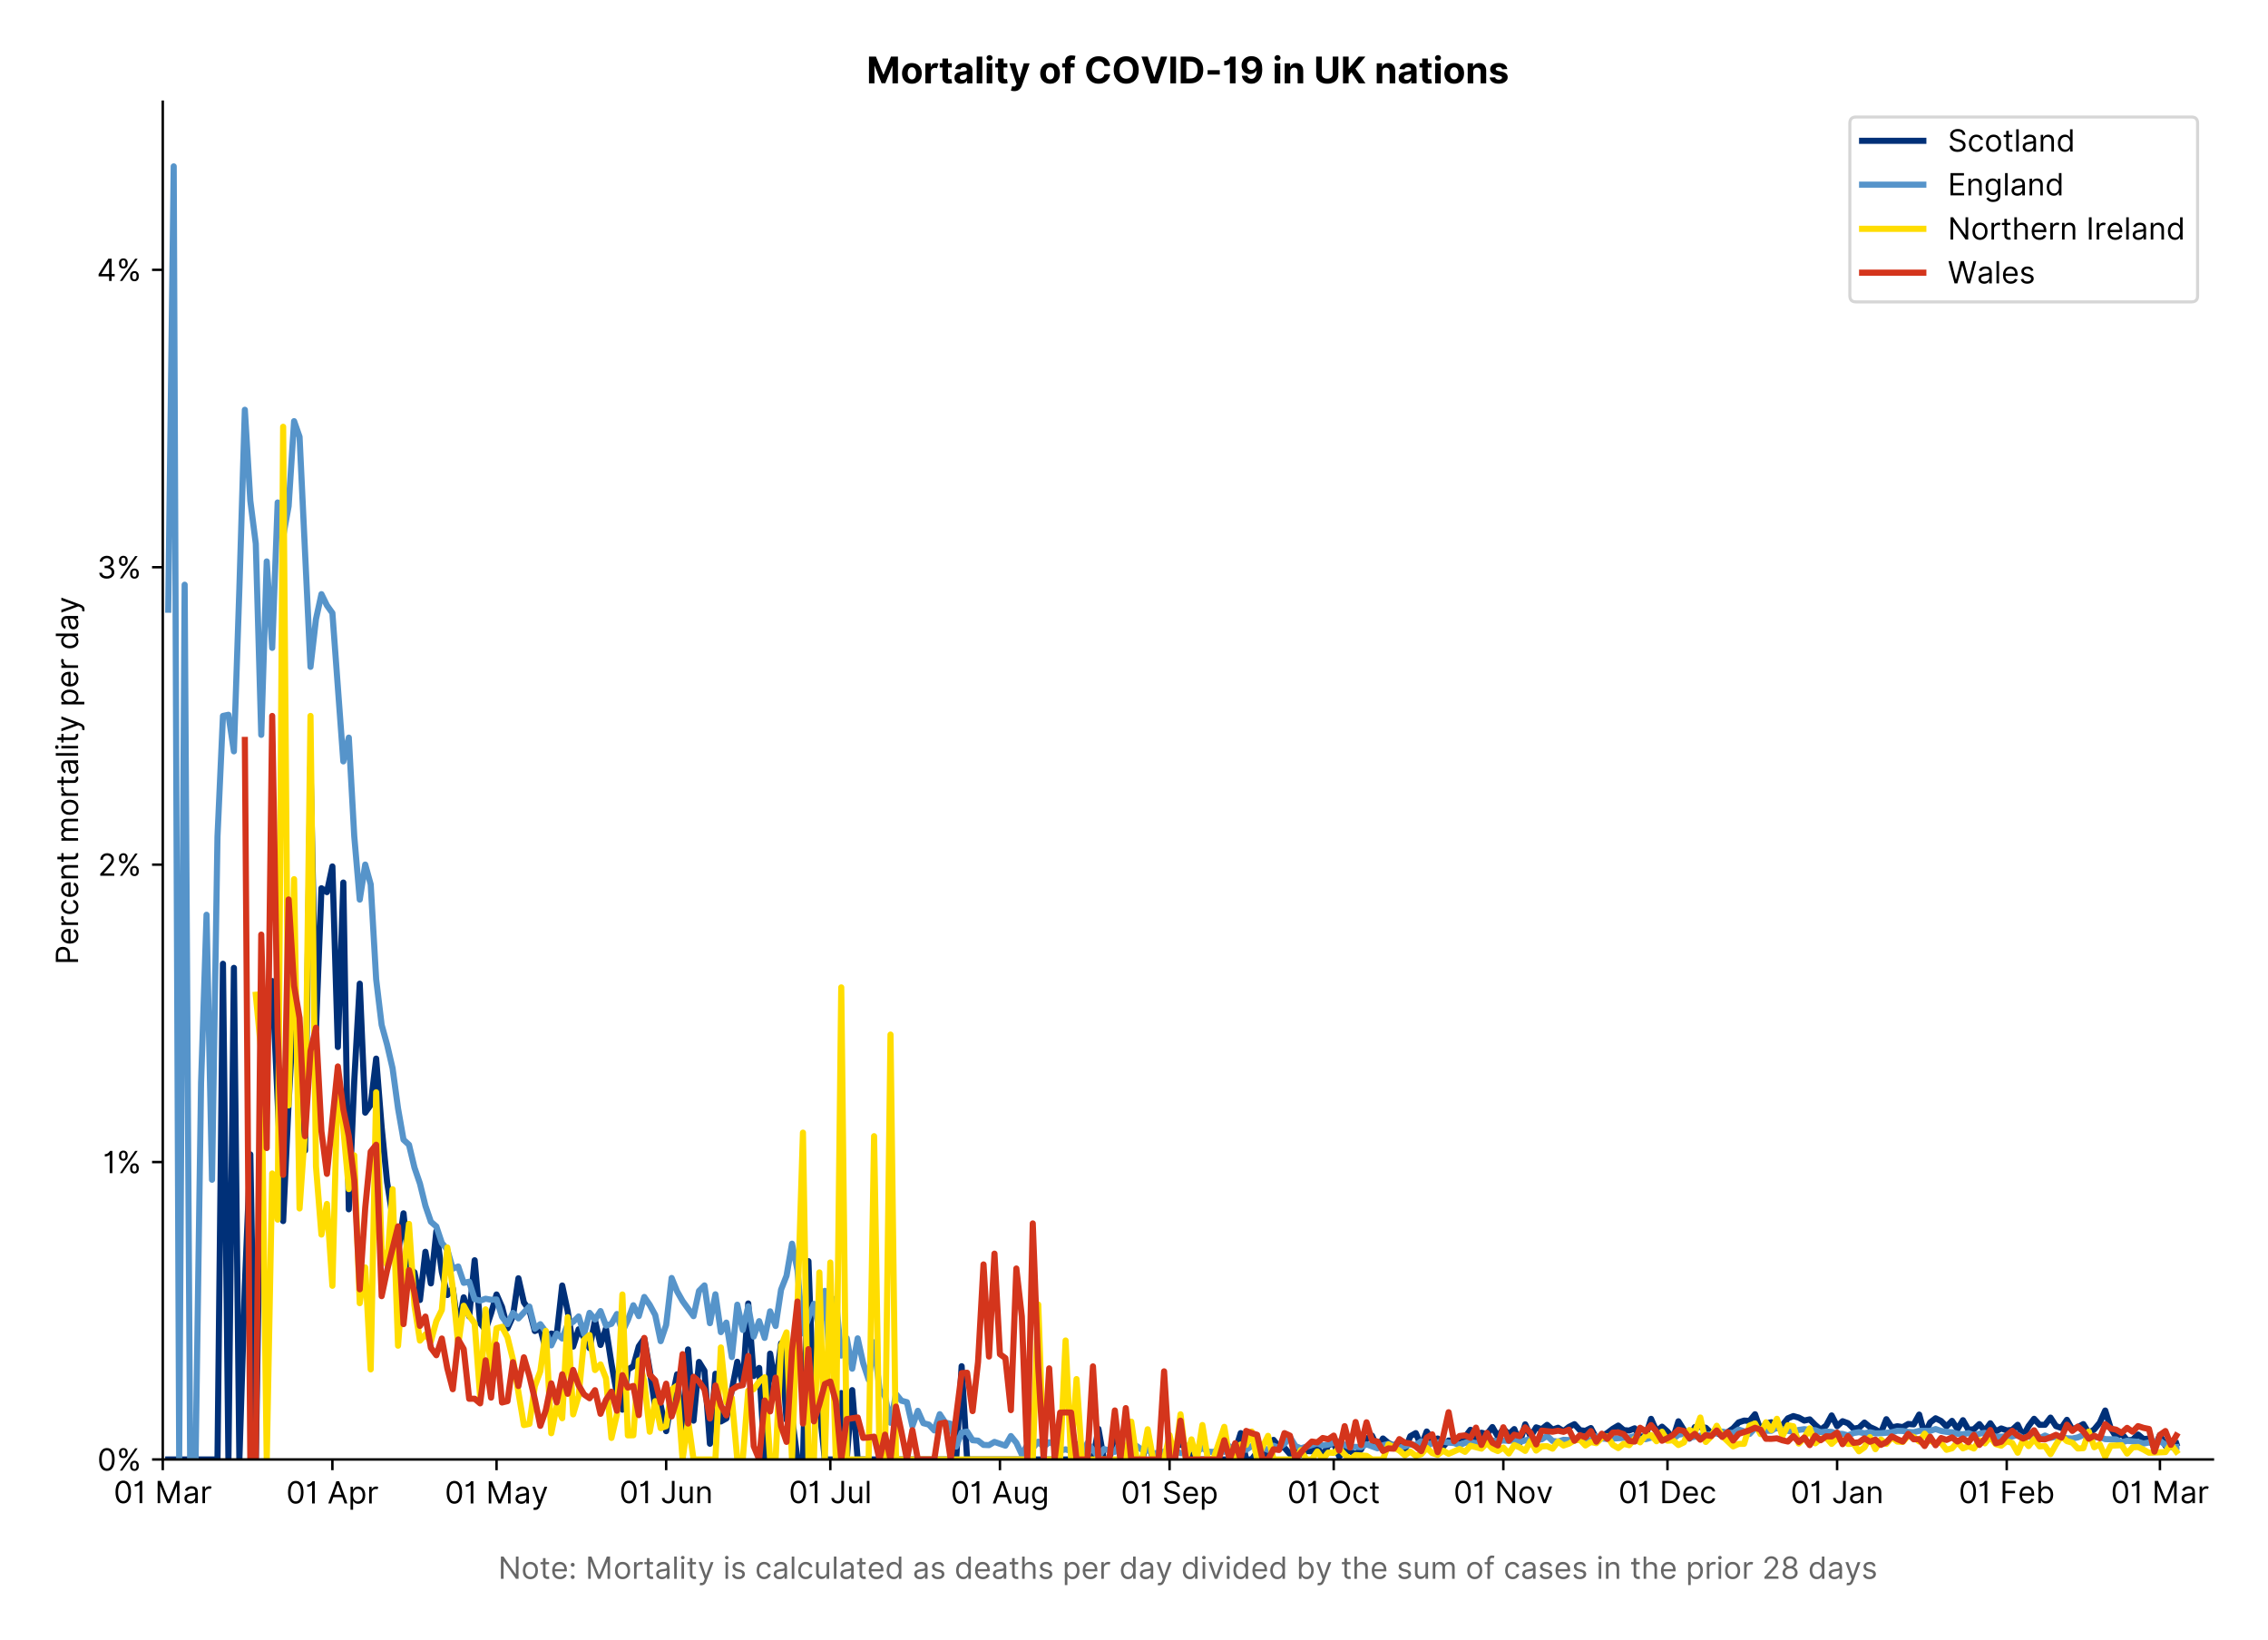 <?xml version="1.0" encoding="utf-8" standalone="no"?>
<!DOCTYPE svg PUBLIC "-//W3C//DTD SVG 1.1//EN"
  "http://www.w3.org/Graphics/SVG/1.1/DTD/svg11.dtd">
<!-- Created with matplotlib (https://matplotlib.org/) -->
<svg version="1.1" viewBox="0 0 740.763 535.849" xmlns="http://www.w3.org/2000/svg" xmlns:xlink="http://www.w3.org/1999/xlink">
 <defs>
  <style type="text/css">*{stroke-linecap:butt;stroke-linejoin:round;}</style>
 </defs>
 <g id="figure_1">
  <g id="patch_1">
   <path d="M 0 535.849 
L 740.763 535.849 
L 740.763 0 
L 0 0 
z
" style="fill:#ffffff;"/>
  </g>
  <g id="axes_1">
   <g id="patch_2">
    <path d="M 53.163 476.745 
L 722.763 476.745 
L 722.763 33.225 
L 53.163 33.225 
z
" style="fill:#ffffff;"/>
   </g>
   <g id="matplotlib.axis_1">
    <g id="xtick_1">
     <g id="line2d_1">
      <defs>
       <path d="M 0 0 
L 0 3.5 
" id="m3c40a71b50" style="stroke:#000000;stroke-width:0.8;"/>
      </defs>
      <g>
       <use style="stroke:#000000;stroke-width:0.8;" x="53.163" xlink:href="#m3c40a71b50" y="476.745"/>
      </g>
     </g>
     <g id="text_1">
      <!-- 01 Mar -->
      <g transform="translate(37.126 491.018)scale(0.1 -0.1)">
       <defs>
        <path d="M 31.25 -1 
Q 19.219 -1 12.594 8.766 
Q 5.969 18.531 5.969 36.359 
Q 5.969 54.047 12.641 63.875 
Q 19.312 73.719 31.25 73.719 
Q 43.188 73.719 49.859 63.875 
Q 56.531 54.047 56.531 36.359 
Q 56.531 18.531 49.906 8.766 
Q 43.297 -1 31.25 -1 
z
M 31.25 6.812 
Q 39.203 6.812 43.609 14.484 
Q 48.016 22.156 48.016 36.359 
Q 48.016 50.531 43.578 58.281 
Q 39.141 66.047 31.25 66.047 
Q 23.375 66.047 18.922 58.281 
Q 14.484 50.531 14.484 36.359 
Q 14.484 22.156 18.906 14.484 
Q 23.328 6.812 31.25 6.812 
z
" id="Inter-Regular-48"/>
        <path d="M 30.828 72.734 
L 30.828 0 
L 22.016 0 
L 22.016 59.938 
L 21.453 59.938 
Q 20.953 58.953 18.891 57.688 
Q 16.828 56.422 13.562 55.484 
Q 10.297 54.547 6.109 54.547 
L 6.109 61.938 
Q 10.328 61.938 13.422 63.453 
Q 16.516 64.984 18.594 67.047 
Q 20.672 69.109 21.75 70.766 
Q 22.828 72.438 23.016 72.734 
z
" id="Inter-Regular-49"/>
        <path id="Inter-Regular-32"/>
        <path d="M 8.812 72.734 
L 19.312 72.734 
L 44.031 12.359 
L 44.891 12.359 
L 69.609 72.734 
L 80.109 72.734 
L 80.109 0 
L 71.875 0 
L 71.875 55.25 
L 71.172 55.25 
L 48.438 0 
L 40.484 0 
L 17.75 55.25 
L 17.047 55.25 
L 17.047 0 
L 8.812 0 
z
" id="Inter-Regular-77"/>
        <path d="M 23.719 -1.281 
Q 18.531 -1.281 14.312 0.688 
Q 10.094 2.656 7.594 6.406 
Q 5.109 10.156 5.109 15.484 
Q 5.109 20.172 6.953 23.094 
Q 8.812 26.031 11.891 27.703 
Q 14.984 29.375 18.734 30.203 
Q 22.484 31.031 26.281 31.531 
Q 31.25 32.172 34.359 32.5 
Q 37.469 32.844 38.906 33.656 
Q 40.344 34.484 40.344 36.5 
L 40.344 36.797 
Q 40.344 42.047 37.484 44.953 
Q 34.625 47.875 28.844 47.875 
Q 22.828 47.875 19.422 45.234 
Q 16.016 42.609 14.625 39.625 
L 6.672 42.469 
Q 8.812 47.438 12.375 50.219 
Q 15.953 53.016 20.188 54.125 
Q 24.438 55.25 28.547 55.25 
Q 31.188 55.25 34.609 54.625 
Q 38.031 54.016 41.25 52.094 
Q 44.469 50.172 46.594 46.297 
Q 48.719 42.438 48.719 35.938 
L 48.719 0 
L 40.344 0 
L 40.344 7.391 
L 39.922 7.391 
Q 39.062 5.609 37.078 3.578 
Q 35.094 1.562 31.781 0.141 
Q 28.484 -1.281 23.719 -1.281 
z
M 25 6.25 
Q 29.969 6.25 33.391 8.203 
Q 36.828 10.156 38.578 13.234 
Q 40.344 16.328 40.344 19.75 
L 40.344 27.422 
Q 39.812 26.781 38.016 26.266 
Q 36.219 25.75 33.891 25.375 
Q 31.578 25 29.391 24.734 
Q 27.203 24.469 25.859 24.297 
Q 22.594 23.859 19.766 22.922 
Q 16.938 21.984 15.219 20.109 
Q 13.5 18.25 13.5 15.062 
Q 13.5 10.688 16.75 8.469 
Q 20 6.25 25 6.25 
z
" id="Inter-Regular-97"/>
        <path d="M 7.672 0 
L 7.672 54.547 
L 15.766 54.547 
L 15.766 46.312 
L 16.344 46.312 
Q 17.797 50.359 21.703 52.875 
Q 25.609 55.391 30.547 55.391 
Q 32.812 55.391 34.516 54.859 
Q 36.219 54.328 37.5 53.406 
L 34.656 46.312 
Q 33.766 46.766 32.578 47.031 
Q 31.391 47.297 29.828 47.297 
Q 23.859 47.297 19.953 43.656 
Q 16.047 40.016 16.047 34.516 
L 16.047 0 
z
" id="Inter-Regular-114"/>
       </defs>
       <use xlink:href="#Inter-Regular-48"/>
       <use x="62.5" xlink:href="#Inter-Regular-49"/>
       <use x="106.676" xlink:href="#Inter-Regular-32"/>
       <use x="134.801" xlink:href="#Inter-Regular-77"/>
       <use x="225.994" xlink:href="#Inter-Regular-97"/>
       <use x="282.386" xlink:href="#Inter-Regular-114"/>
      </g>
     </g>
    </g>
    <g id="xtick_2">
     <g id="line2d_2">
      <g>
       <use style="stroke:#000000;stroke-width:0.8;" x="108.564" xlink:href="#m3c40a71b50" y="476.745"/>
      </g>
     </g>
     <g id="text_2">
      <!-- 01 Apr -->
      <g transform="translate(93.479 491.117)scale(0.1 -0.1)">
       <defs>
        <path d="M 11.797 0 
L 2.562 0 
L 29.266 72.734 
L 38.359 72.734 
L 65.062 0 
L 55.828 0 
L 48.516 20.594 
L 19.109 20.594 
z
M 21.875 28.406 
L 45.734 28.406 
L 34.094 61.219 
L 33.531 61.219 
z
" id="Inter-Regular-65"/>
        <path d="M 7.672 -20.453 
L 7.672 54.547 
L 15.766 54.547 
L 15.766 45.875 
L 16.766 45.875 
Q 17.688 47.297 19.328 49.516 
Q 20.984 51.734 24.094 53.484 
Q 27.203 55.25 32.531 55.25 
Q 39.422 55.25 44.672 51.797 
Q 49.938 48.359 52.875 42.031 
Q 55.828 35.719 55.828 27.125 
Q 55.828 18.469 52.875 12.125 
Q 49.938 5.781 44.703 2.312 
Q 39.484 -1.141 32.672 -1.141 
Q 27.422 -1.141 24.25 0.609 
Q 21.094 2.375 19.391 4.625 
Q 17.688 6.891 16.766 8.375 
L 16.047 8.375 
L 16.047 -20.453 
z
M 15.906 27.266 
Q 15.906 18 19.938 12.188 
Q 23.969 6.391 31.531 6.391 
Q 36.797 6.391 40.328 9.172 
Q 43.859 11.969 45.641 16.703 
Q 47.438 21.453 47.438 27.266 
Q 47.438 33.031 45.672 37.656 
Q 43.922 42.297 40.391 45.016 
Q 36.859 47.734 31.531 47.734 
Q 23.859 47.734 19.875 42.078 
Q 15.906 36.438 15.906 27.266 
z
" id="Inter-Regular-112"/>
       </defs>
       <use xlink:href="#Inter-Regular-48"/>
       <use x="62.5" xlink:href="#Inter-Regular-49"/>
       <use x="106.676" xlink:href="#Inter-Regular-32"/>
       <use x="134.801" xlink:href="#Inter-Regular-65"/>
       <use x="202.415" xlink:href="#Inter-Regular-112"/>
       <use x="263.352" xlink:href="#Inter-Regular-114"/>
      </g>
     </g>
    </g>
    <g id="xtick_3">
     <g id="line2d_3">
      <g>
       <use style="stroke:#000000;stroke-width:0.8;" x="162.178" xlink:href="#m3c40a71b50" y="476.745"/>
      </g>
     </g>
     <g id="text_3">
      <!-- 01 May -->
      <g transform="translate(145.275 491.117)scale(0.1 -0.1)">
       <defs>
        <path d="M 12.781 -21.172 
Q 10.656 -21.172 8.984 -20.828 
Q 7.312 -20.484 6.672 -20.172 
L 8.812 -12.781 
Q 13.391 -13.953 16.453 -12.719 
Q 19.531 -11.5 21.734 -5.391 
L 23.578 -0.281 
L 3.406 54.547 
L 12.5 54.547 
L 27.562 11.078 
L 28.125 11.078 
L 43.188 54.547 
L 52.281 54.547 
L 28.844 -8.812 
Q 24.219 -21.172 12.781 -21.172 
z
" id="Inter-Regular-121"/>
       </defs>
       <use xlink:href="#Inter-Regular-48"/>
       <use x="62.5" xlink:href="#Inter-Regular-49"/>
       <use x="106.676" xlink:href="#Inter-Regular-32"/>
       <use x="134.801" xlink:href="#Inter-Regular-77"/>
       <use x="225.994" xlink:href="#Inter-Regular-97"/>
       <use x="282.386" xlink:href="#Inter-Regular-121"/>
      </g>
     </g>
    </g>
    <g id="xtick_4">
     <g id="line2d_4">
      <g>
       <use style="stroke:#000000;stroke-width:0.8;" x="217.579" xlink:href="#m3c40a71b50" y="476.745"/>
      </g>
     </g>
     <g id="text_4">
      <!-- 01 Jun -->
      <g transform="translate(202.295 491.018)scale(0.1 -0.1)">
       <defs>
        <path d="M 36.656 72.734 
L 45.453 72.734 
L 45.453 20.734 
Q 45.453 10.266 39.828 4.625 
Q 34.203 -1 24.719 -1 
Q 18.75 -1 14.094 1.188 
Q 9.453 3.375 6.781 7.422 
Q 4.125 11.469 4.125 17.047 
L 12.781 17.047 
Q 12.781 12.422 16.156 9.609 
Q 19.531 6.812 24.719 6.812 
Q 30.438 6.812 33.547 10.375 
Q 36.656 13.953 36.656 20.734 
z
" id="Inter-Regular-74"/>
        <path d="M 42.047 22.297 
L 42.047 54.547 
L 50.422 54.547 
L 50.422 0 
L 42.047 0 
L 42.047 9.234 
L 41.484 9.234 
Q 39.562 5.078 35.516 2.188 
Q 31.469 -0.703 25.281 -0.703 
Q 17.609 -0.703 12.641 4.375 
Q 7.672 9.453 7.672 19.891 
L 7.672 54.547 
L 16.047 54.547 
L 16.047 20.453 
Q 16.047 14.484 19.406 10.938 
Q 22.766 7.391 27.984 7.391 
Q 31.109 7.391 34.359 8.984 
Q 37.609 10.578 39.828 13.875 
Q 42.047 17.188 42.047 22.297 
z
" id="Inter-Regular-117"/>
        <path d="M 16.047 32.812 
L 16.047 0 
L 7.672 0 
L 7.672 54.547 
L 15.766 54.547 
L 15.766 46.016 
L 16.484 46.016 
Q 18.391 50.172 22.297 52.703 
Q 26.203 55.25 32.391 55.25 
Q 40.656 55.25 45.75 50.172 
Q 50.859 45.094 50.859 34.656 
L 50.859 0 
L 42.469 0 
L 42.469 34.094 
Q 42.469 40.516 39.125 44.125 
Q 35.797 47.734 29.969 47.734 
Q 23.969 47.734 20 43.844 
Q 16.047 39.953 16.047 32.812 
z
" id="Inter-Regular-110"/>
       </defs>
       <use xlink:href="#Inter-Regular-48"/>
       <use x="62.5" xlink:href="#Inter-Regular-49"/>
       <use x="106.676" xlink:href="#Inter-Regular-32"/>
       <use x="134.801" xlink:href="#Inter-Regular-74"/>
       <use x="189.063" xlink:href="#Inter-Regular-117"/>
       <use x="247.159" xlink:href="#Inter-Regular-110"/>
      </g>
     </g>
    </g>
    <g id="xtick_5">
     <g id="line2d_5">
      <g>
       <use style="stroke:#000000;stroke-width:0.8;" x="271.193" xlink:href="#m3c40a71b50" y="476.745"/>
      </g>
     </g>
     <g id="text_5">
      <!-- 01 Jul -->
      <g transform="translate(257.649 491.018)scale(0.1 -0.1)">
       <defs>
        <path d="M 16.047 72.734 
L 16.047 0 
L 7.672 0 
L 7.672 72.734 
z
" id="Inter-Regular-108"/>
       </defs>
       <use xlink:href="#Inter-Regular-48"/>
       <use x="62.5" xlink:href="#Inter-Regular-49"/>
       <use x="106.676" xlink:href="#Inter-Regular-32"/>
       <use x="134.801" xlink:href="#Inter-Regular-74"/>
       <use x="189.063" xlink:href="#Inter-Regular-117"/>
       <use x="247.159" xlink:href="#Inter-Regular-108"/>
      </g>
     </g>
    </g>
    <g id="xtick_6">
     <g id="line2d_6">
      <g>
       <use style="stroke:#000000;stroke-width:0.8;" x="326.594" xlink:href="#m3c40a71b50" y="476.745"/>
      </g>
     </g>
     <g id="text_6">
      <!-- 01 Aug -->
      <g transform="translate(310.522 491.117)scale(0.1 -0.1)">
       <defs>
        <path d="M 29.688 -21.594 
Q 20.562 -21.594 15.25 -18.266 
Q 9.938 -14.953 7.391 -10.656 
L 14.062 -5.969 
Q 15.203 -7.453 16.938 -9.391 
Q 18.688 -11.328 21.719 -12.766 
Q 24.75 -14.203 29.688 -14.203 
Q 36.297 -14.203 40.594 -11 
Q 44.891 -7.812 44.891 -1 
L 44.891 10.078 
L 44.172 10.078 
Q 43.25 8.594 41.562 6.406 
Q 39.875 4.219 36.734 2.531 
Q 33.594 0.859 28.266 0.859 
Q 21.656 0.859 16.422 3.984 
Q 11.188 7.109 8.141 13.062 
Q 5.109 19.031 5.109 27.562 
Q 5.109 35.938 8.062 42.172 
Q 11.016 48.406 16.266 51.828 
Q 21.516 55.25 28.406 55.25 
Q 33.734 55.25 36.875 53.484 
Q 40.016 51.734 41.703 49.516 
Q 43.391 47.297 44.312 45.875 
L 45.172 45.875 
L 45.172 54.547 
L 53.266 54.547 
L 53.266 -1.562 
Q 53.266 -8.594 50.078 -13.016 
Q 46.906 -17.438 41.562 -19.516 
Q 36.219 -21.594 29.688 -21.594 
z
M 29.406 8.375 
Q 36.969 8.375 41 13.5 
Q 45.031 18.641 45.031 27.703 
Q 45.031 36.547 41.047 42.141 
Q 37.078 47.734 29.406 47.734 
Q 24.078 47.734 20.547 45.031 
Q 17.016 42.328 15.25 37.781 
Q 13.5 33.234 13.5 27.703 
Q 13.5 19.172 17.5 13.766 
Q 21.516 8.375 29.406 8.375 
z
" id="Inter-Regular-103"/>
       </defs>
       <use xlink:href="#Inter-Regular-48"/>
       <use x="62.5" xlink:href="#Inter-Regular-49"/>
       <use x="106.676" xlink:href="#Inter-Regular-32"/>
       <use x="134.801" xlink:href="#Inter-Regular-65"/>
       <use x="202.415" xlink:href="#Inter-Regular-117"/>
       <use x="260.511" xlink:href="#Inter-Regular-103"/>
      </g>
     </g>
    </g>
    <g id="xtick_7">
     <g id="line2d_7">
      <g>
       <use style="stroke:#000000;stroke-width:0.8;" x="381.996" xlink:href="#m3c40a71b50" y="476.745"/>
      </g>
     </g>
     <g id="text_7">
      <!-- 01 Sep -->
      <g transform="translate(366.108 491.117)scale(0.1 -0.1)">
       <defs>
        <path d="M 48.578 54.547 
Q 47.938 59.938 43.391 62.922 
Q 38.844 65.906 32.25 65.906 
Q 25 65.906 20.594 62.484 
Q 16.188 59.062 16.188 53.828 
Q 16.188 49.922 18.578 47.531 
Q 20.984 45.141 24.266 43.797 
Q 27.562 42.469 30.25 41.766 
L 37.641 39.766 
Q 40.484 39.031 43.984 37.719 
Q 47.484 36.406 50.688 34.141 
Q 53.906 31.891 56 28.375 
Q 58.094 24.859 58.094 19.75 
Q 58.094 13.844 55.016 9.078 
Q 51.953 4.328 46.078 1.516 
Q 40.203 -1.281 31.812 -1.281 
Q 20.094 -1.281 13.203 4.25 
Q 6.328 9.797 5.688 18.75 
L 14.781 18.75 
Q 15.125 14.625 17.562 11.938 
Q 20 9.266 23.734 7.969 
Q 27.484 6.672 31.812 6.672 
Q 36.859 6.672 40.875 8.328 
Q 44.891 9.984 47.234 12.938 
Q 49.578 15.906 49.578 19.891 
Q 49.578 23.516 47.547 25.781 
Q 45.531 28.047 42.219 29.469 
Q 38.922 30.891 35.094 31.953 
L 26.141 34.516 
Q 17.609 36.969 12.641 41.516 
Q 7.672 46.062 7.672 53.406 
Q 7.672 59.516 10.984 64.078 
Q 14.312 68.641 19.938 71.172 
Q 25.562 73.719 32.531 73.719 
Q 39.562 73.719 45.031 71.219 
Q 50.5 68.719 53.703 64.375 
Q 56.922 60.047 57.109 54.547 
z
" id="Inter-Regular-83"/>
        <path d="M 30.547 -1.141 
Q 22.656 -1.141 16.953 2.359 
Q 11.266 5.859 8.188 12.156 
Q 5.109 18.469 5.109 26.844 
Q 5.109 35.234 8.188 41.641 
Q 11.266 48.047 16.781 51.641 
Q 22.297 55.25 29.688 55.25 
Q 33.953 55.25 38.109 53.828 
Q 42.266 52.422 45.672 49.234 
Q 49.078 46.062 51.094 40.844 
Q 53.125 35.625 53.125 27.984 
L 53.125 24.438 
L 13.531 24.438 
Q 13.812 15.703 18.484 11.047 
Q 23.156 6.391 30.547 6.391 
Q 35.484 6.391 39.031 8.516 
Q 42.578 10.656 44.172 14.922 
L 52.281 12.641 
Q 50.359 6.469 44.594 2.656 
Q 38.844 -1.141 30.547 -1.141 
z
M 13.531 31.672 
L 44.609 31.672 
Q 44.609 38.594 40.547 43.156 
Q 36.5 47.734 29.688 47.734 
Q 24.891 47.734 21.375 45.484 
Q 17.859 43.25 15.828 39.578 
Q 13.812 35.906 13.531 31.672 
z
" id="Inter-Regular-101"/>
       </defs>
       <use xlink:href="#Inter-Regular-48"/>
       <use x="62.5" xlink:href="#Inter-Regular-49"/>
       <use x="106.676" xlink:href="#Inter-Regular-32"/>
       <use x="134.801" xlink:href="#Inter-Regular-83"/>
       <use x="198.58" xlink:href="#Inter-Regular-101"/>
       <use x="256.818" xlink:href="#Inter-Regular-112"/>
      </g>
     </g>
    </g>
    <g id="xtick_8">
     <g id="line2d_8">
      <g>
       <use style="stroke:#000000;stroke-width:0.8;" x="435.61" xlink:href="#m3c40a71b50" y="476.745"/>
      </g>
     </g>
     <g id="text_8">
      <!-- 01 Oct -->
      <g transform="translate(420.453 491.018)scale(0.1 -0.1)">
       <defs>
        <path d="M 70.172 36.359 
Q 70.172 24.859 66.016 16.469 
Q 61.859 8.094 54.609 3.547 
Q 47.375 -1 38.062 -1 
Q 28.766 -1 21.516 3.547 
Q 14.281 8.094 10.125 16.469 
Q 5.969 24.859 5.969 36.359 
Q 5.969 47.875 10.125 56.25 
Q 14.281 64.625 21.516 69.172 
Q 28.766 73.719 38.062 73.719 
Q 47.375 73.719 54.609 69.172 
Q 61.859 64.625 66.016 56.25 
Q 70.172 47.875 70.172 36.359 
z
M 61.656 36.359 
Q 61.656 45.812 58.5 52.312 
Q 55.359 58.812 50.016 62.141 
Q 44.672 65.484 38.062 65.484 
Q 31.469 65.484 26.125 62.141 
Q 20.781 58.812 17.625 52.312 
Q 14.484 45.812 14.484 36.359 
Q 14.484 26.922 17.625 20.422 
Q 20.781 13.922 26.125 10.578 
Q 31.469 7.25 38.062 7.25 
Q 44.672 7.25 50.016 10.578 
Q 55.359 13.922 58.5 20.422 
Q 61.656 26.922 61.656 36.359 
z
" id="Inter-Regular-79"/>
        <path d="M 29.828 -1.141 
Q 22.156 -1.141 16.609 2.484 
Q 11.078 6.109 8.094 12.469 
Q 5.109 18.828 5.109 26.984 
Q 5.109 35.297 8.188 41.672 
Q 11.266 48.047 16.781 51.641 
Q 22.297 55.25 29.688 55.25 
Q 35.438 55.25 40.047 53.125 
Q 44.672 51 47.609 47.156 
Q 50.562 43.328 51.281 38.203 
L 42.906 38.203 
Q 41.938 41.938 38.656 44.828 
Q 35.375 47.734 29.828 47.734 
Q 22.484 47.734 17.984 42.141 
Q 13.5 36.547 13.5 27.266 
Q 13.5 17.797 17.938 12.094 
Q 22.375 6.391 29.828 6.391 
Q 34.734 6.391 38.234 8.906 
Q 41.734 11.438 42.906 15.906 
L 51.281 15.906 
Q 50.562 11.078 47.781 7.219 
Q 45 3.375 40.438 1.109 
Q 35.875 -1.141 29.828 -1.141 
z
" id="Inter-Regular-99"/>
        <path d="M 31.391 54.547 
L 31.391 47.438 
L 19.75 47.438 
L 19.75 15.625 
Q 19.75 12.078 20.797 10.312 
Q 21.844 8.562 23.484 7.969 
Q 25.141 7.391 26.984 7.391 
Q 28.375 7.391 29.266 7.547 
Q 30.156 7.703 30.688 7.812 
L 32.391 0.281 
Q 31.531 -0.031 30 -0.359 
Q 28.484 -0.703 26.141 -0.703 
Q 22.594 -0.703 19.188 0.812 
Q 15.797 2.344 13.578 5.469 
Q 11.359 8.594 11.359 13.359 
L 11.359 47.438 
L 3.125 47.438 
L 3.125 54.547 
L 11.359 54.547 
L 11.359 67.609 
L 19.75 67.609 
L 19.75 54.547 
z
" id="Inter-Regular-116"/>
       </defs>
       <use xlink:href="#Inter-Regular-48"/>
       <use x="62.5" xlink:href="#Inter-Regular-49"/>
       <use x="106.676" xlink:href="#Inter-Regular-32"/>
       <use x="134.801" xlink:href="#Inter-Regular-79"/>
       <use x="210.938" xlink:href="#Inter-Regular-99"/>
       <use x="266.761" xlink:href="#Inter-Regular-116"/>
      </g>
     </g>
    </g>
    <g id="xtick_9">
     <g id="line2d_9">
      <g>
       <use style="stroke:#000000;stroke-width:0.8;" x="491.011" xlink:href="#m3c40a71b50" y="476.745"/>
      </g>
     </g>
     <g id="text_9">
      <!-- 01 Nov -->
      <g transform="translate(474.74 491.018)scale(0.1 -0.1)">
       <defs>
        <path d="M 66.484 72.734 
L 66.484 0 
L 57.953 0 
L 18.328 57.109 
L 17.609 57.109 
L 17.609 0 
L 8.812 0 
L 8.812 72.734 
L 17.328 72.734 
L 57.109 15.484 
L 57.812 15.484 
L 57.812 72.734 
z
" id="Inter-Regular-78"/>
        <path d="M 29.828 -1.141 
Q 22.438 -1.141 16.875 2.375 
Q 11.328 5.891 8.219 12.203 
Q 5.109 18.531 5.109 26.984 
Q 5.109 35.516 8.219 41.859 
Q 11.328 48.219 16.875 51.734 
Q 22.438 55.25 29.828 55.25 
Q 37.219 55.25 42.766 51.734 
Q 48.328 48.219 51.438 41.859 
Q 54.547 35.516 54.547 26.984 
Q 54.547 18.531 51.438 12.203 
Q 48.328 5.891 42.766 2.375 
Q 37.219 -1.141 29.828 -1.141 
z
M 29.828 6.391 
Q 35.438 6.391 39.062 9.266 
Q 42.688 12.141 44.422 16.828 
Q 46.172 21.516 46.172 26.984 
Q 46.172 32.453 44.422 37.172 
Q 42.688 41.906 39.062 44.812 
Q 35.438 47.734 29.828 47.734 
Q 24.219 47.734 20.594 44.812 
Q 16.969 41.906 15.234 37.172 
Q 13.5 32.453 13.5 26.984 
Q 13.5 21.516 15.234 16.828 
Q 16.969 12.141 20.594 9.266 
Q 24.219 6.391 29.828 6.391 
z
" id="Inter-Regular-111"/>
        <path d="M 52.281 54.547 
L 32.109 0 
L 23.578 0 
L 3.406 54.547 
L 12.5 54.547 
L 27.562 11.078 
L 28.125 11.078 
L 43.188 54.547 
z
" id="Inter-Regular-118"/>
       </defs>
       <use xlink:href="#Inter-Regular-48"/>
       <use x="62.5" xlink:href="#Inter-Regular-49"/>
       <use x="106.676" xlink:href="#Inter-Regular-32"/>
       <use x="134.801" xlink:href="#Inter-Regular-78"/>
       <use x="210.085" xlink:href="#Inter-Regular-111"/>
       <use x="269.744" xlink:href="#Inter-Regular-118"/>
      </g>
     </g>
    </g>
    <g id="xtick_10">
     <g id="line2d_10">
      <g>
       <use style="stroke:#000000;stroke-width:0.8;" x="544.625" xlink:href="#m3c40a71b50" y="476.745"/>
      </g>
     </g>
     <g id="text_10">
      <!-- 01 Dec -->
      <g transform="translate(528.588 491.018)scale(0.1 -0.1)">
       <defs>
        <path d="M 31.25 0 
L 8.812 0 
L 8.812 72.734 
L 32.25 72.734 
Q 42.828 72.734 50.359 68.375 
Q 57.891 64.031 61.891 55.906 
Q 65.906 47.797 65.906 36.5 
Q 65.906 25.141 61.859 16.953 
Q 57.812 8.766 50.062 4.375 
Q 42.328 0 31.25 0 
z
M 17.609 7.812 
L 30.688 7.812 
Q 44.219 7.812 50.797 15.5 
Q 57.391 23.188 57.391 36.5 
Q 57.391 49.719 50.922 57.312 
Q 44.469 64.922 31.672 64.922 
L 17.609 64.922 
z
" id="Inter-Regular-68"/>
       </defs>
       <use xlink:href="#Inter-Regular-48"/>
       <use x="62.5" xlink:href="#Inter-Regular-49"/>
       <use x="106.676" xlink:href="#Inter-Regular-32"/>
       <use x="134.801" xlink:href="#Inter-Regular-68"/>
       <use x="206.676" xlink:href="#Inter-Regular-101"/>
       <use x="264.915" xlink:href="#Inter-Regular-99"/>
      </g>
     </g>
    </g>
    <g id="xtick_11">
     <g id="line2d_11">
      <g>
       <use style="stroke:#000000;stroke-width:0.8;" x="600.026" xlink:href="#m3c40a71b50" y="476.745"/>
      </g>
     </g>
     <g id="text_11">
      <!-- 01 Jan -->
      <g transform="translate(584.827 491.018)scale(0.1 -0.1)">
       <use xlink:href="#Inter-Regular-48"/>
       <use x="62.5" xlink:href="#Inter-Regular-49"/>
       <use x="106.676" xlink:href="#Inter-Regular-32"/>
       <use x="134.801" xlink:href="#Inter-Regular-74"/>
       <use x="189.063" xlink:href="#Inter-Regular-97"/>
       <use x="245.455" xlink:href="#Inter-Regular-110"/>
      </g>
     </g>
    </g>
    <g id="xtick_12">
     <g id="line2d_12">
      <g>
       <use style="stroke:#000000;stroke-width:0.8;" x="655.427" xlink:href="#m3c40a71b50" y="476.745"/>
      </g>
     </g>
     <g id="text_12">
      <!-- 01 Feb -->
      <g transform="translate(639.738 491.018)scale(0.1 -0.1)">
       <defs>
        <path d="M 8.812 0 
L 8.812 72.734 
L 52.422 72.734 
L 52.422 64.922 
L 17.609 64.922 
L 17.609 40.344 
L 49.156 40.344 
L 49.156 32.531 
L 17.609 32.531 
L 17.609 0 
z
" id="Inter-Regular-70"/>
        <path d="M 8.812 0 
L 8.812 72.734 
L 17.188 72.734 
L 17.188 45.875 
L 17.906 45.875 
Q 18.828 47.297 20.469 49.516 
Q 22.125 51.734 25.234 53.484 
Q 28.344 55.25 33.672 55.25 
Q 40.562 55.25 45.812 51.797 
Q 51.062 48.359 54.016 42.031 
Q 56.969 35.719 56.969 27.125 
Q 56.969 18.469 54.016 12.125 
Q 51.062 5.781 45.844 2.312 
Q 40.625 -1.141 33.812 -1.141 
Q 28.547 -1.141 25.391 0.609 
Q 22.234 2.375 20.531 4.625 
Q 18.828 6.891 17.906 8.375 
L 16.906 8.375 
L 16.906 0 
z
M 17.047 27.266 
Q 17.047 18 21.078 12.188 
Q 25.109 6.391 32.672 6.391 
Q 37.922 6.391 41.453 9.172 
Q 45 11.969 46.781 16.703 
Q 48.578 21.453 48.578 27.266 
Q 48.578 33.031 46.812 37.656 
Q 45.062 42.297 41.531 45.016 
Q 38 47.734 32.672 47.734 
Q 25 47.734 21.016 42.078 
Q 17.047 36.438 17.047 27.266 
z
" id="Inter-Regular-98"/>
       </defs>
       <use xlink:href="#Inter-Regular-48"/>
       <use x="62.5" xlink:href="#Inter-Regular-49"/>
       <use x="106.676" xlink:href="#Inter-Regular-32"/>
       <use x="134.801" xlink:href="#Inter-Regular-70"/>
       <use x="193.466" xlink:href="#Inter-Regular-101"/>
       <use x="251.705" xlink:href="#Inter-Regular-98"/>
      </g>
     </g>
    </g>
    <g id="xtick_13">
     <g id="line2d_13">
      <g>
       <use style="stroke:#000000;stroke-width:0.8;" x="705.467" xlink:href="#m3c40a71b50" y="476.745"/>
      </g>
     </g>
     <g id="text_13">
      <!-- 01 Mar -->
      <g transform="translate(689.43 491.018)scale(0.1 -0.1)">
       <use xlink:href="#Inter-Regular-48"/>
       <use x="62.5" xlink:href="#Inter-Regular-49"/>
       <use x="106.676" xlink:href="#Inter-Regular-32"/>
       <use x="134.801" xlink:href="#Inter-Regular-77"/>
       <use x="225.994" xlink:href="#Inter-Regular-97"/>
       <use x="282.386" xlink:href="#Inter-Regular-114"/>
      </g>
     </g>
    </g>
    <g id="text_14">
     <!--  -->
     <g style="fill:#666666;" transform="translate(387.962 504.55)scale(0.1 -0.1)"/>
     <!-- Note: Mortality is calculated as deaths per day divided by the sum of cases in the prior 28 days -->
     <g style="fill:#666666;" transform="translate(162.717 515.732)scale(0.1 -0.1)">
      <defs>
       <path d="M 13.781 -0.562 
Q 11.156 -0.562 9.266 1.312 
Q 7.391 3.203 7.391 5.828 
Q 7.391 8.453 9.266 10.328 
Q 11.156 12.219 13.781 12.219 
Q 16.406 12.219 18.281 10.328 
Q 20.172 8.453 20.172 5.828 
Q 20.172 3.203 18.281 1.312 
Q 16.406 -0.562 13.781 -0.562 
z
M 13.781 39.438 
Q 11.156 39.438 9.266 41.312 
Q 7.391 43.203 7.391 45.828 
Q 7.391 48.453 9.266 50.328 
Q 11.156 52.219 13.781 52.219 
Q 16.406 52.219 18.281 50.328 
Q 20.172 48.453 20.172 45.828 
Q 20.172 43.203 18.281 41.312 
Q 16.406 39.438 13.781 39.438 
z
" id="Inter-Regular-58"/>
       <path d="M 7.672 0 
L 7.672 54.547 
L 16.047 54.547 
L 16.047 0 
z
M 11.938 63.641 
Q 9.484 63.641 7.719 65.297 
Q 5.969 66.969 5.969 69.312 
Q 5.969 71.656 7.719 73.328 
Q 9.484 75 11.938 75 
Q 14.391 75 16.141 73.328 
Q 17.906 71.656 17.906 69.312 
Q 17.906 66.969 16.141 65.297 
Q 14.391 63.641 11.938 63.641 
z
" id="Inter-Regular-105"/>
       <path d="M 46.312 42.328 
L 38.781 40.203 
Q 37.672 43.047 35.078 45.531 
Q 32.5 48.016 26.984 48.016 
Q 21.984 48.016 18.656 45.719 
Q 15.344 43.438 15.344 39.922 
Q 15.344 36.797 17.609 34.984 
Q 19.891 33.172 24.719 31.953 
L 32.812 29.969 
Q 47.297 26.422 47.297 15.203 
Q 47.297 10.516 44.609 6.812 
Q 41.938 3.125 37.141 0.984 
Q 32.359 -1.141 26 -1.141 
Q 17.656 -1.141 12.188 2.484 
Q 6.719 6.109 5.25 13.062 
L 13.219 15.062 
Q 15.453 6.25 25.859 6.25 
Q 31.719 6.25 35.172 8.75 
Q 38.641 11.25 38.641 14.766 
Q 38.641 20.562 30.547 22.438 
L 21.453 24.578 
Q 13.953 26.344 10.453 30.094 
Q 6.969 33.844 6.969 39.484 
Q 6.969 44.109 9.578 47.656 
Q 12.188 51.203 16.703 53.219 
Q 21.234 55.25 26.984 55.25 
Q 35.094 55.25 39.719 51.703 
Q 44.359 48.156 46.312 42.328 
z
" id="Inter-Regular-115"/>
       <path d="M 28.266 -1.141 
Q 21.453 -1.141 16.234 2.312 
Q 11.016 5.781 8.062 12.125 
Q 5.109 18.469 5.109 27.125 
Q 5.109 35.719 8.062 42.031 
Q 11.016 48.359 16.266 51.797 
Q 21.516 55.25 28.406 55.25 
Q 33.734 55.25 36.844 53.484 
Q 39.953 51.734 41.594 49.516 
Q 43.25 47.297 44.172 45.875 
L 44.891 45.875 
L 44.891 72.734 
L 53.266 72.734 
L 53.266 0 
L 45.172 0 
L 45.172 8.375 
L 44.172 8.375 
Q 43.25 6.891 41.547 4.625 
Q 39.844 2.375 36.688 0.609 
Q 33.531 -1.141 28.266 -1.141 
z
M 29.406 6.391 
Q 36.969 6.391 41 12.188 
Q 45.031 18 45.031 27.266 
Q 45.031 36.438 41.047 42.078 
Q 37.078 47.734 29.406 47.734 
Q 24.078 47.734 20.547 45.016 
Q 17.016 42.297 15.25 37.656 
Q 13.5 33.031 13.5 27.266 
Q 13.5 21.453 15.281 16.703 
Q 17.078 11.969 20.609 9.172 
Q 24.156 6.391 29.406 6.391 
z
" id="Inter-Regular-100"/>
       <path d="M 16.047 32.812 
L 16.047 0 
L 7.672 0 
L 7.672 72.734 
L 16.047 72.734 
L 16.047 46.016 
L 16.766 46.016 
Q 18.688 50.25 22.531 52.75 
Q 26.391 55.25 32.812 55.25 
Q 41.188 55.25 46.297 50.203 
Q 51.422 45.172 51.422 34.656 
L 51.422 0 
L 43.047 0 
L 43.047 34.094 
Q 43.047 40.594 39.688 44.156 
Q 36.328 47.734 30.406 47.734 
Q 24.188 47.734 20.109 43.844 
Q 16.047 39.953 16.047 32.812 
z
" id="Inter-Regular-104"/>
       <path d="M 7.672 0 
L 7.672 54.547 
L 15.766 54.547 
L 15.766 46.016 
L 16.484 46.016 
Q 18.188 50.391 21.984 52.812 
Q 25.781 55.25 31.109 55.25 
Q 36.5 55.25 40.109 52.812 
Q 43.719 50.391 45.734 46.016 
L 46.312 46.016 
Q 48.406 50.25 52.594 52.75 
Q 56.781 55.25 62.641 55.25 
Q 69.953 55.25 74.609 50.688 
Q 79.266 46.125 79.266 36.5 
L 79.266 0 
L 70.875 0 
L 70.875 36.5 
Q 70.875 42.547 67.578 45.141 
Q 64.281 47.734 59.797 47.734 
Q 54.047 47.734 50.891 44.266 
Q 47.734 40.797 47.734 35.516 
L 47.734 0 
L 39.203 0 
L 39.203 37.359 
Q 39.203 42.016 36.188 44.875 
Q 33.172 47.734 28.406 47.734 
Q 25.141 47.734 22.312 45.984 
Q 19.5 44.25 17.766 41.172 
Q 16.047 38.109 16.047 34.094 
L 16.047 0 
z
" id="Inter-Regular-109"/>
       <path d="M 31.969 54.547 
L 31.969 47.438 
L 19.75 47.438 
L 19.75 0 
L 11.359 0 
L 11.359 47.438 
L 2.562 47.438 
L 2.562 54.547 
L 11.359 54.547 
L 11.359 62.078 
Q 11.359 66.766 13.562 69.891 
Q 15.766 73.016 19.281 74.578 
Q 22.797 76.141 26.703 76.141 
Q 29.797 76.141 31.75 75.641 
Q 33.703 75.141 34.656 74.719 
L 32.25 67.469 
Q 31.609 67.688 30.484 68 
Q 29.375 68.328 27.562 68.328 
Q 23.406 68.328 21.578 66.234 
Q 19.75 64.141 19.75 60.078 
L 19.75 54.547 
z
" id="Inter-Regular-102"/>
       <path d="M 7.531 0 
L 7.531 6.391 
L 31.531 32.672 
Q 35.766 37.281 38.5 40.703 
Q 41.234 44.141 42.562 47.172 
Q 43.891 50.219 43.891 53.547 
Q 43.891 59.297 39.891 62.672 
Q 35.906 66.047 29.969 66.047 
Q 23.656 66.047 19.922 62.266 
Q 16.188 58.484 16.188 52.266 
L 7.812 52.266 
Q 7.812 58.672 10.75 63.5 
Q 13.703 68.328 18.797 71.016 
Q 23.906 73.719 30.25 73.719 
Q 36.656 73.719 41.578 71.016 
Q 46.516 68.328 49.312 63.734 
Q 52.125 59.156 52.125 53.547 
Q 52.125 49.531 50.688 45.719 
Q 49.25 41.906 45.719 37.234 
Q 42.188 32.562 35.938 25.859 
L 19.609 8.375 
L 19.609 7.812 
L 53.406 7.812 
L 53.406 0 
z
" id="Inter-Regular-50"/>
       <path d="M 30.828 -1 
Q 23.516 -1 17.922 1.609 
Q 12.328 4.219 9.203 8.812 
Q 6.078 13.422 6.109 19.312 
Q 6.078 23.938 7.922 27.859 
Q 9.766 31.781 12.969 34.422 
Q 16.188 37.078 20.172 37.781 
L 20.172 38.203 
Q 14.953 39.562 11.859 44.078 
Q 8.766 48.609 8.812 54.406 
Q 8.766 59.938 11.609 64.297 
Q 14.453 68.672 19.438 71.188 
Q 24.438 73.719 30.828 73.719 
Q 37.141 73.719 42.109 71.188 
Q 47.094 68.672 49.953 64.297 
Q 52.812 59.938 52.844 54.406 
Q 52.812 48.609 49.703 44.078 
Q 46.594 39.562 41.484 38.203 
L 41.484 37.781 
Q 45.422 37.078 48.578 34.422 
Q 51.734 31.781 53.609 27.859 
Q 55.5 23.938 55.547 19.312 
Q 55.5 13.422 52.359 8.812 
Q 49.219 4.219 43.656 1.609 
Q 38.109 -1 30.828 -1 
z
M 30.828 6.812 
Q 38.219 6.812 42.531 10.344 
Q 46.844 13.891 46.875 19.75 
Q 46.844 23.859 44.75 27.016 
Q 42.656 30.188 39.047 32 
Q 35.438 33.812 30.828 33.812 
Q 26.172 33.812 22.531 32 
Q 18.891 30.188 16.812 27.016 
Q 14.734 23.859 14.781 19.75 
Q 14.734 13.891 19.031 10.344 
Q 23.328 6.812 30.828 6.812 
z
M 30.828 41.328 
Q 36.688 41.328 40.484 44.75 
Q 44.281 48.188 44.312 53.828 
Q 44.281 59.375 40.562 62.703 
Q 36.859 66.047 30.828 66.047 
Q 24.719 66.047 21 62.703 
Q 17.297 59.375 17.328 53.828 
Q 17.297 48.188 21.078 44.75 
Q 24.859 41.328 30.828 41.328 
z
" id="Inter-Regular-56"/>
      </defs>
      <use xlink:href="#Inter-Regular-78"/>
      <use x="75.284" xlink:href="#Inter-Regular-111"/>
      <use x="134.943" xlink:href="#Inter-Regular-116"/>
      <use x="171.307" xlink:href="#Inter-Regular-101"/>
      <use x="229.546" xlink:href="#Inter-Regular-58"/>
      <use x="257.102" xlink:href="#Inter-Regular-32"/>
      <use x="285.227" xlink:href="#Inter-Regular-77"/>
      <use x="376.421" xlink:href="#Inter-Regular-111"/>
      <use x="436.08" xlink:href="#Inter-Regular-114"/>
      <use x="474.432" xlink:href="#Inter-Regular-116"/>
      <use x="510.796" xlink:href="#Inter-Regular-97"/>
      <use x="567.188" xlink:href="#Inter-Regular-108"/>
      <use x="590.909" xlink:href="#Inter-Regular-105"/>
      <use x="614.631" xlink:href="#Inter-Regular-116"/>
      <use x="650.994" xlink:href="#Inter-Regular-121"/>
      <use x="706.676" xlink:href="#Inter-Regular-32"/>
      <use x="734.801" xlink:href="#Inter-Regular-105"/>
      <use x="758.523" xlink:href="#Inter-Regular-115"/>
      <use x="810.796" xlink:href="#Inter-Regular-32"/>
      <use x="838.921" xlink:href="#Inter-Regular-99"/>
      <use x="894.744" xlink:href="#Inter-Regular-97"/>
      <use x="951.137" xlink:href="#Inter-Regular-108"/>
      <use x="974.858" xlink:href="#Inter-Regular-99"/>
      <use x="1030.682" xlink:href="#Inter-Regular-117"/>
      <use x="1088.779" xlink:href="#Inter-Regular-108"/>
      <use x="1112.5" xlink:href="#Inter-Regular-97"/>
      <use x="1168.892" xlink:href="#Inter-Regular-116"/>
      <use x="1205.256" xlink:href="#Inter-Regular-101"/>
      <use x="1263.495" xlink:href="#Inter-Regular-100"/>
      <use x="1325.568" xlink:href="#Inter-Regular-32"/>
      <use x="1353.693" xlink:href="#Inter-Regular-97"/>
      <use x="1410.085" xlink:href="#Inter-Regular-115"/>
      <use x="1462.358" xlink:href="#Inter-Regular-32"/>
      <use x="1490.483" xlink:href="#Inter-Regular-100"/>
      <use x="1552.557" xlink:href="#Inter-Regular-101"/>
      <use x="1610.796" xlink:href="#Inter-Regular-97"/>
      <use x="1667.188" xlink:href="#Inter-Regular-116"/>
      <use x="1703.551" xlink:href="#Inter-Regular-104"/>
      <use x="1762.642" xlink:href="#Inter-Regular-115"/>
      <use x="1814.915" xlink:href="#Inter-Regular-32"/>
      <use x="1843.04" xlink:href="#Inter-Regular-112"/>
      <use x="1903.978" xlink:href="#Inter-Regular-101"/>
      <use x="1962.216" xlink:href="#Inter-Regular-114"/>
      <use x="2000.569" xlink:href="#Inter-Regular-32"/>
      <use x="2028.694" xlink:href="#Inter-Regular-100"/>
      <use x="2090.767" xlink:href="#Inter-Regular-97"/>
      <use x="2147.159" xlink:href="#Inter-Regular-121"/>
      <use x="2202.841" xlink:href="#Inter-Regular-32"/>
      <use x="2230.966" xlink:href="#Inter-Regular-100"/>
      <use x="2293.04" xlink:href="#Inter-Regular-105"/>
      <use x="2316.762" xlink:href="#Inter-Regular-118"/>
      <use x="2372.444" xlink:href="#Inter-Regular-105"/>
      <use x="2396.165" xlink:href="#Inter-Regular-100"/>
      <use x="2458.239" xlink:href="#Inter-Regular-101"/>
      <use x="2516.478" xlink:href="#Inter-Regular-100"/>
      <use x="2578.552" xlink:href="#Inter-Regular-32"/>
      <use x="2606.677" xlink:href="#Inter-Regular-98"/>
      <use x="2668.75" xlink:href="#Inter-Regular-121"/>
      <use x="2724.432" xlink:href="#Inter-Regular-32"/>
      <use x="2752.557" xlink:href="#Inter-Regular-116"/>
      <use x="2788.921" xlink:href="#Inter-Regular-104"/>
      <use x="2848.012" xlink:href="#Inter-Regular-101"/>
      <use x="2906.251" xlink:href="#Inter-Regular-32"/>
      <use x="2934.376" xlink:href="#Inter-Regular-115"/>
      <use x="2986.648" xlink:href="#Inter-Regular-117"/>
      <use x="3044.745" xlink:href="#Inter-Regular-109"/>
      <use x="3131.677" xlink:href="#Inter-Regular-32"/>
      <use x="3159.802" xlink:href="#Inter-Regular-111"/>
      <use x="3219.461" xlink:href="#Inter-Regular-102"/>
      <use x="3255.54" xlink:href="#Inter-Regular-32"/>
      <use x="3283.665" xlink:href="#Inter-Regular-99"/>
      <use x="3339.489" xlink:href="#Inter-Regular-97"/>
      <use x="3395.881" xlink:href="#Inter-Regular-115"/>
      <use x="3448.154" xlink:href="#Inter-Regular-101"/>
      <use x="3506.393" xlink:href="#Inter-Regular-115"/>
      <use x="3558.665" xlink:href="#Inter-Regular-32"/>
      <use x="3586.79" xlink:href="#Inter-Regular-105"/>
      <use x="3610.512" xlink:href="#Inter-Regular-110"/>
      <use x="3669.035" xlink:href="#Inter-Regular-32"/>
      <use x="3697.16" xlink:href="#Inter-Regular-116"/>
      <use x="3733.523" xlink:href="#Inter-Regular-104"/>
      <use x="3792.614" xlink:href="#Inter-Regular-101"/>
      <use x="3850.853" xlink:href="#Inter-Regular-32"/>
      <use x="3878.978" xlink:href="#Inter-Regular-112"/>
      <use x="3939.915" xlink:href="#Inter-Regular-114"/>
      <use x="3978.268" xlink:href="#Inter-Regular-105"/>
      <use x="4001.989" xlink:href="#Inter-Regular-111"/>
      <use x="4061.648" xlink:href="#Inter-Regular-114"/>
      <use x="4100.001" xlink:href="#Inter-Regular-32"/>
      <use x="4128.126" xlink:href="#Inter-Regular-50"/>
      <use x="4188.637" xlink:href="#Inter-Regular-56"/>
      <use x="4250.285" xlink:href="#Inter-Regular-32"/>
      <use x="4278.41" xlink:href="#Inter-Regular-100"/>
      <use x="4340.484" xlink:href="#Inter-Regular-97"/>
      <use x="4396.876" xlink:href="#Inter-Regular-121"/>
      <use x="4452.558" xlink:href="#Inter-Regular-115"/>
     </g>
    </g>
   </g>
   <g id="matplotlib.axis_2">
    <g id="ytick_1">
     <g id="line2d_14">
      <defs>
       <path d="M 0 0 
L -3.5 0 
" id="mecfdd99595" style="stroke:#000000;stroke-width:0.8;"/>
      </defs>
      <g>
       <use style="stroke:#000000;stroke-width:0.8;" x="53.163" xlink:href="#mecfdd99595" y="476.745"/>
      </g>
     </g>
     <g id="text_15">
      <!-- 0% -->
      <g transform="translate(31.788 480.382)scale(0.1 -0.1)">
       <defs>
        <path d="M 44.609 13.641 
L 44.609 17.469 
Q 44.609 21.453 46.25 24.766 
Q 47.906 28.094 51.078 30.094 
Q 54.266 32.109 58.812 32.109 
Q 63.422 32.109 66.547 30.094 
Q 69.672 28.094 71.266 24.766 
Q 72.875 21.453 72.875 17.469 
L 72.875 13.641 
Q 72.875 9.656 71.25 6.328 
Q 69.641 3.016 66.5 1 
Q 63.359 -1 58.812 -1 
Q 54.188 -1 51.031 1 
Q 47.875 3.016 46.234 6.328 
Q 44.609 9.656 44.609 13.641 
z
M 8.375 55.25 
L 8.375 59.094 
Q 8.375 63.062 10.031 66.375 
Q 11.688 69.703 14.859 71.703 
Q 18.047 73.719 22.594 73.719 
Q 27.203 73.719 30.328 71.703 
Q 33.453 69.703 35.047 66.375 
Q 36.656 63.062 36.656 59.094 
L 36.656 55.25 
Q 36.656 51.281 35.031 47.953 
Q 33.422 44.641 30.266 42.625 
Q 27.125 40.625 22.594 40.625 
Q 17.969 40.625 14.812 42.625 
Q 11.656 44.641 10.016 47.953 
Q 8.375 51.281 8.375 55.25 
z
M 11.078 0 
L 61.078 72.734 
L 69.172 72.734 
L 19.172 0 
z
M 51.844 17.469 
L 51.844 13.641 
Q 51.844 10.328 53.406 7.719 
Q 54.969 5.109 58.812 5.109 
Q 62.531 5.109 64.078 7.719 
Q 65.625 10.328 65.625 13.641 
L 65.625 17.469 
Q 65.625 20.781 64.125 23.391 
Q 62.641 26 58.812 26 
Q 55.078 26 53.453 23.391 
Q 51.844 20.781 51.844 17.469 
z
M 15.625 59.094 
L 15.625 55.25 
Q 15.625 51.953 17.188 49.344 
Q 18.75 46.734 22.594 46.734 
Q 26.312 46.734 27.859 49.344 
Q 29.406 51.953 29.406 55.25 
L 29.406 59.094 
Q 29.406 62.391 27.906 65 
Q 26.422 67.609 22.594 67.609 
Q 18.859 67.609 17.234 65 
Q 15.625 62.391 15.625 59.094 
z
" id="Inter-Regular-37"/>
       </defs>
       <use xlink:href="#Inter-Regular-48"/>
       <use x="62.5" xlink:href="#Inter-Regular-37"/>
      </g>
     </g>
    </g>
    <g id="ytick_2">
     <g id="line2d_15">
      <g>
       <use style="stroke:#000000;stroke-width:0.8;" x="53.163" xlink:href="#mecfdd99595" y="379.593"/>
      </g>
     </g>
     <g id="text_16">
      <!-- 1% -->
      <g transform="translate(33.62 383.23)scale(0.1 -0.1)">
       <use xlink:href="#Inter-Regular-49"/>
       <use x="44.176" xlink:href="#Inter-Regular-37"/>
      </g>
     </g>
    </g>
    <g id="ytick_3">
     <g id="line2d_16">
      <g>
       <use style="stroke:#000000;stroke-width:0.8;" x="53.163" xlink:href="#mecfdd99595" y="282.441"/>
      </g>
     </g>
     <g id="text_17">
      <!-- 2% -->
      <g transform="translate(31.986 286.078)scale(0.1 -0.1)">
       <use xlink:href="#Inter-Regular-50"/>
       <use x="60.511" xlink:href="#Inter-Regular-37"/>
      </g>
     </g>
    </g>
    <g id="ytick_4">
     <g id="line2d_17">
      <g>
       <use style="stroke:#000000;stroke-width:0.8;" x="53.163" xlink:href="#mecfdd99595" y="185.289"/>
      </g>
     </g>
     <g id="text_18">
      <!-- 3% -->
      <g transform="translate(31.673 188.926)scale(0.1 -0.1)">
       <defs>
        <path d="M 32.109 -1 
Q 25.078 -1 19.578 1.406 
Q 14.094 3.828 10.875 8.141 
Q 7.672 12.469 7.391 18.188 
L 16.344 18.188 
Q 16.734 12.922 21.188 9.859 
Q 25.641 6.812 31.969 6.812 
Q 38.953 6.812 43.484 10.375 
Q 48.016 13.953 48.016 19.75 
Q 48.016 25.781 43.547 29.578 
Q 39.094 33.375 30.828 33.375 
L 25 33.375 
L 25 41.188 
L 30.828 41.188 
Q 37.281 41.188 41.359 44.625 
Q 45.453 48.078 45.453 53.828 
Q 45.453 59.344 41.859 62.688 
Q 38.281 66.047 32.25 66.047 
Q 28.484 66.047 25.156 64.672 
Q 21.844 63.312 19.75 60.734 
Q 17.656 58.172 17.469 54.547 
L 8.953 54.547 
Q 9.156 60.266 12.391 64.578 
Q 15.625 68.891 20.859 71.297 
Q 26.109 73.719 32.391 73.719 
Q 39.141 73.719 43.969 71 
Q 48.797 68.281 51.391 63.844 
Q 53.984 59.406 53.984 54.266 
Q 53.984 48.125 50.766 43.781 
Q 47.547 39.453 42.047 37.781 
L 42.047 37.219 
Q 48.938 36.078 52.797 31.375 
Q 56.672 26.672 56.672 19.75 
Q 56.672 13.812 53.453 9.109 
Q 50.25 4.406 44.703 1.703 
Q 39.172 -1 32.109 -1 
z
" id="Inter-Regular-51"/>
       </defs>
       <use xlink:href="#Inter-Regular-51"/>
       <use x="63.636" xlink:href="#Inter-Regular-37"/>
      </g>
     </g>
    </g>
    <g id="ytick_5">
     <g id="line2d_18">
      <g>
       <use style="stroke:#000000;stroke-width:0.8;" x="53.163" xlink:href="#mecfdd99595" y="88.137"/>
      </g>
     </g>
     <g id="text_19">
      <!-- 4% -->
      <g transform="translate(31.617 91.774)scale(0.1 -0.1)">
       <defs>
        <path d="M 5.828 14.922 
L 5.828 22.156 
L 37.781 72.734 
L 48.438 72.734 
L 48.438 22.734 
L 58.375 22.734 
L 58.375 14.922 
L 48.438 14.922 
L 48.438 0 
L 40.062 0 
L 40.062 14.922 
z
M 40.062 22.734 
L 40.062 61.5 
L 39.484 61.5 
L 15.344 23.297 
L 15.344 22.734 
z
" id="Inter-Regular-52"/>
       </defs>
       <use xlink:href="#Inter-Regular-52"/>
       <use x="64.205" xlink:href="#Inter-Regular-37"/>
      </g>
     </g>
    </g>
    <g id="text_20">
     <!-- Percent mortality per day -->
     <g transform="translate(25.5 315.1)rotate(-90)scale(0.1 -0.1)">
      <defs>
       <path d="M 8.812 0 
L 8.812 72.734 
L 33.375 72.734 
Q 41.938 72.734 47.391 69.656 
Q 52.844 66.578 55.469 61.359 
Q 58.094 56.141 58.094 49.719 
Q 58.094 43.281 55.484 38.031 
Q 52.875 32.781 47.438 29.672 
Q 42.016 26.562 33.531 26.562 
L 17.609 26.562 
L 17.609 0 
z
M 17.609 34.375 
L 33.234 34.375 
Q 42.016 34.375 45.719 38.781 
Q 49.438 43.188 49.438 49.719 
Q 49.438 56.281 45.703 60.594 
Q 41.969 64.922 33.094 64.922 
L 17.609 64.922 
z
" id="Inter-Regular-80"/>
      </defs>
      <use xlink:href="#Inter-Regular-80"/>
      <use x="63.494" xlink:href="#Inter-Regular-101"/>
      <use x="121.733" xlink:href="#Inter-Regular-114"/>
      <use x="160.085" xlink:href="#Inter-Regular-99"/>
      <use x="215.909" xlink:href="#Inter-Regular-101"/>
      <use x="274.148" xlink:href="#Inter-Regular-110"/>
      <use x="332.671" xlink:href="#Inter-Regular-116"/>
      <use x="369.034" xlink:href="#Inter-Regular-32"/>
      <use x="397.159" xlink:href="#Inter-Regular-109"/>
      <use x="484.091" xlink:href="#Inter-Regular-111"/>
      <use x="543.75" xlink:href="#Inter-Regular-114"/>
      <use x="582.102" xlink:href="#Inter-Regular-116"/>
      <use x="618.466" xlink:href="#Inter-Regular-97"/>
      <use x="674.858" xlink:href="#Inter-Regular-108"/>
      <use x="698.58" xlink:href="#Inter-Regular-105"/>
      <use x="722.301" xlink:href="#Inter-Regular-116"/>
      <use x="758.665" xlink:href="#Inter-Regular-121"/>
      <use x="814.347" xlink:href="#Inter-Regular-32"/>
      <use x="842.472" xlink:href="#Inter-Regular-112"/>
      <use x="903.409" xlink:href="#Inter-Regular-101"/>
      <use x="961.648" xlink:href="#Inter-Regular-114"/>
      <use x="1000" xlink:href="#Inter-Regular-32"/>
      <use x="1028.125" xlink:href="#Inter-Regular-100"/>
      <use x="1090.199" xlink:href="#Inter-Regular-97"/>
      <use x="1146.591" xlink:href="#Inter-Regular-121"/>
     </g>
    </g>
   </g>
   <g id="line2d_19">
    <path clip-path="url(#paa42befb1d)" d="M 54.95 476.745 
L 71.034 476.745 
L 72.821 314.825 
L 74.608 476.745 
L 76.395 316.163 
L 78.182 476.745 
L 79.97 419.931 
L 81.757 377.102 
L 83.544 476.745 
L 85.331 367.175 
L 87.118 325.888 
L 88.905 320.468 
L 92.479 398.868 
L 94.267 360.296 
L 96.054 328.112 
L 97.841 346.34 
L 99.628 375.832 
L 101.415 250.447 
L 103.202 336.352 
L 104.989 290.153 
L 106.777 291.415 
L 108.564 283.031 
L 110.351 342.02 
L 112.138 288.29 
L 113.925 395.031 
L 115.712 352.934 
L 117.499 321.322 
L 119.287 363.455 
L 121.074 360.909 
L 122.861 345.807 
L 124.648 368.174 
L 126.435 386.148 
L 130.009 409.187 
L 131.796 396.35 
L 133.584 414.172 
L 135.371 415.634 
L 137.158 424.653 
L 138.945 408.907 
L 140.732 419.236 
L 142.519 402.21 
L 144.306 415.484 
L 146.094 423.025 
L 147.881 420.838 
L 149.668 434.006 
L 151.455 423.789 
L 153.242 430.016 
L 155.029 411.673 
L 156.816 432.221 
L 158.604 434.428 
L 160.391 429.007 
L 162.178 422.853 
L 163.965 426.935 
L 165.752 433.906 
L 167.539 429.953 
L 169.326 417.564 
L 171.113 425.449 
L 172.901 427.968 
L 174.688 434.795 
L 176.475 433.93 
L 178.262 440.829 
L 180.049 435.622 
L 181.836 436.074 
L 183.623 419.923 
L 185.411 428.273 
L 187.198 439.875 
L 188.985 434.231 
L 190.772 436.966 
L 192.559 440.376 
L 194.346 431.279 
L 196.133 439.333 
L 197.921 433.939 
L 199.708 445.418 
L 201.495 455.329 
L 203.282 460.475 
L 205.069 447.4 
L 206.856 446.276 
L 208.643 439.788 
L 210.43 437.242 
L 212.218 447.65 
L 214.005 459.873 
L 215.792 459.097 
L 217.579 467.498 
L 219.366 457.532 
L 221.153 448.938 
L 222.94 469.354 
L 224.728 440.807 
L 226.515 464.062 
L 228.302 444.892 
L 230.089 447.773 
L 231.876 471.605 
L 233.663 448.763 
L 235.45 464.329 
L 237.238 463.335 
L 240.812 444.84 
L 242.599 452.253 
L 244.386 425.791 
L 246.173 449.481 
L 247.96 446.852 
L 249.747 476.745 
L 251.535 442.171 
L 253.322 452.727 
L 255.109 438.795 
L 256.896 463.809 
L 258.683 462.965 
L 260.47 476.745 
L 262.257 476.745 
L 264.045 411.977 
L 265.832 460.279 
L 267.619 459.908 
L 269.406 476.745 
L 272.98 476.745 
L 274.767 455.059 
L 276.555 476.745 
L 278.342 454.099 
L 280.129 476.745 
L 312.297 476.745 
L 314.084 446.29 
L 315.872 476.745 
L 356.976 476.745 
L 358.763 466.76 
L 360.55 476.745 
L 362.337 476.745 
L 364.124 468.519 
L 365.911 469.035 
L 367.698 476.745 
L 373.06 476.745 
L 374.847 470.181 
L 376.634 476.745 
L 381.996 476.745 
L 383.783 471.904 
L 385.57 471.987 
L 387.357 472.243 
L 389.144 476.745 
L 401.654 476.745 
L 403.441 473.842 
L 405.228 468.15 
L 407.015 476.745 
L 408.803 476.745 
L 412.377 472.087 
L 414.164 476.745 
L 415.951 470.353 
L 417.738 472.654 
L 419.525 472.926 
L 421.313 474.981 
L 423.1 473.454 
L 424.887 475.23 
L 426.674 473.984 
L 428.461 474.068 
L 430.248 472.763 
L 432.035 475.526 
L 433.822 472.149 
L 435.61 471.361 
L 437.397 475.737 
L 439.184 473.905 
L 440.971 474.049 
L 442.758 475.035 
L 444.545 473.503 
L 446.332 469.957 
L 448.12 468.972 
L 449.907 472.811 
L 451.694 469.898 
L 453.481 471.387 
L 455.268 472.229 
L 457.055 470.886 
L 458.842 473.741 
L 460.63 469.149 
L 462.417 468.142 
L 464.204 472.383 
L 465.991 467.614 
L 467.778 470.432 
L 469.565 469.908 
L 471.352 472.539 
L 473.139 470.549 
L 474.927 470.739 
L 476.714 469.859 
L 478.501 469.419 
L 480.288 467.054 
L 482.075 471.665 
L 483.862 468.015 
L 485.649 468.449 
L 487.437 466.16 
L 489.224 469.263 
L 491.011 466.69 
L 492.798 468.528 
L 494.585 466.827 
L 496.372 471.265 
L 498.159 465.272 
L 499.947 469.249 
L 501.734 466.261 
L 503.521 466.873 
L 505.308 465.447 
L 507.095 467.01 
L 508.882 466.386 
L 510.669 467.499 
L 512.456 466.105 
L 514.244 465.226 
L 516.031 467.192 
L 517.818 467.399 
L 519.605 466.487 
L 521.392 469.81 
L 523.179 469.09 
L 524.966 468.106 
L 526.754 466.747 
L 528.541 465.68 
L 530.328 467.165 
L 532.115 467.307 
L 533.902 466.571 
L 535.689 469.456 
L 537.476 469.061 
L 539.264 463.481 
L 541.051 467.564 
L 542.838 466.042 
L 544.625 467.637 
L 546.412 469.884 
L 548.199 464.281 
L 551.773 469.943 
L 553.561 466.179 
L 555.348 466.085 
L 557.135 466.397 
L 558.922 468.126 
L 560.709 468.032 
L 562.496 469.062 
L 566.071 466.591 
L 567.858 464.647 
L 569.645 464.051 
L 571.432 464.152 
L 573.219 461.978 
L 575.006 467.2 
L 576.793 464.967 
L 578.581 464.594 
L 580.368 466.515 
L 582.155 465.544 
L 583.942 463.315 
L 585.729 462.577 
L 587.516 463.079 
L 589.303 464.044 
L 591.09 463.656 
L 592.878 465.463 
L 594.665 467.021 
L 596.452 465.669 
L 598.239 462.368 
L 600.026 465.883 
L 601.813 464.254 
L 603.6 464.913 
L 605.388 466.68 
L 607.175 466.396 
L 608.962 464.693 
L 610.749 466.167 
L 612.536 466.964 
L 614.323 468.062 
L 616.11 463.597 
L 617.897 466.299 
L 619.685 465.897 
L 621.472 466.188 
L 623.259 465.156 
L 625.046 465.292 
L 626.833 462.089 
L 628.62 468.519 
L 630.407 464.676 
L 632.195 463.295 
L 633.982 464.179 
L 635.769 465.961 
L 637.556 464.146 
L 639.343 466.809 
L 641.13 463.922 
L 642.917 467.041 
L 644.705 466.881 
L 646.492 465.202 
L 648.279 467.442 
L 650.066 464.931 
L 651.853 467.563 
L 653.64 466.619 
L 655.427 467.258 
L 657.214 467.09 
L 659.002 465.427 
L 660.789 469.159 
L 662.576 465.834 
L 664.363 463.468 
L 666.15 465.419 
L 667.937 465.42 
L 669.724 463.077 
L 671.512 465.843 
L 673.299 466.453 
L 675.086 463.798 
L 676.873 467.004 
L 678.66 466.2 
L 680.447 465.201 
L 682.234 468.139 
L 684.022 466.92 
L 685.809 464.753 
L 687.596 460.764 
L 689.383 466.513 
L 691.17 469.44 
L 692.957 468.274 
L 694.744 470.486 
L 696.531 470.349 
L 698.319 468.606 
L 700.106 470.073 
L 701.893 469.936 
L 703.68 472.841 
L 705.467 468.773 
L 707.254 472.272 
L 709.041 472.181 
L 710.829 471.567 
L 710.829 471.567 
" style="fill:none;stroke:#003078;stroke-linecap:square;stroke-width:2;"/>
   </g>
   <g id="line2d_20">
    <path clip-path="url(#paa42befb1d)" d="M 54.95 199.168 
L 56.737 54.345 
L 58.524 476.745 
L 60.311 191.004 
L 62.098 476.745 
L 63.885 476.745 
L 65.672 353.768 
L 67.46 298.811 
L 69.247 385.379 
L 71.034 273.285 
L 72.821 233.865 
L 74.608 233.485 
L 76.395 245.431 
L 78.182 192.311 
L 79.97 133.856 
L 81.757 163.554 
L 83.544 177.61 
L 85.331 240.047 
L 87.118 183.391 
L 88.905 211.64 
L 90.692 164.137 
L 92.479 175.269 
L 94.267 165.369 
L 96.054 137.573 
L 97.841 142.698 
L 101.415 217.835 
L 103.202 202.238 
L 104.989 194.083 
L 106.777 197.751 
L 108.564 200.253 
L 112.138 248.719 
L 113.925 240.949 
L 115.712 273.24 
L 117.499 293.869 
L 119.287 282.415 
L 121.074 288.879 
L 122.861 319.88 
L 124.648 334.788 
L 126.435 341.262 
L 128.222 348.958 
L 130.009 362.101 
L 131.796 372.304 
L 133.584 373.948 
L 135.371 381.407 
L 137.158 386.616 
L 138.945 393.873 
L 140.732 399.102 
L 142.519 400.641 
L 144.306 406.009 
L 146.094 408.222 
L 147.881 414.422 
L 149.668 413.71 
L 151.455 419.05 
L 153.242 418.692 
L 155.029 424.378 
L 156.816 424.867 
L 158.604 424.24 
L 160.391 424.57 
L 162.178 424.485 
L 163.965 430.129 
L 165.752 432.542 
L 167.539 428.858 
L 169.326 430.673 
L 172.901 426.797 
L 174.688 434.02 
L 176.475 432.553 
L 178.262 435.038 
L 180.049 439.475 
L 181.836 435.634 
L 183.623 437.233 
L 185.411 432.64 
L 187.198 431.797 
L 188.985 430.026 
L 190.772 435.8 
L 192.559 428.857 
L 194.346 431.035 
L 196.133 428.274 
L 197.921 433.031 
L 199.708 432.43 
L 201.495 429.241 
L 203.282 435.004 
L 205.069 431.227 
L 206.856 426.375 
L 208.643 429.923 
L 210.43 423.661 
L 212.218 426.261 
L 214.005 429.56 
L 215.792 438.1 
L 217.579 432.79 
L 219.366 417.467 
L 221.153 421.839 
L 222.94 424.996 
L 226.515 429.933 
L 228.302 421.699 
L 230.089 419.892 
L 231.876 432.233 
L 233.663 422.799 
L 235.45 435.152 
L 237.238 432.039 
L 239.025 443.289 
L 240.812 426.187 
L 242.599 434.436 
L 244.386 426.726 
L 246.173 436.612 
L 247.96 431.565 
L 249.747 437.029 
L 251.535 428.357 
L 253.322 433.146 
L 255.109 421.268 
L 256.896 416.732 
L 258.683 406.262 
L 260.47 414.926 
L 262.257 435.569 
L 264.045 430.578 
L 265.832 425.924 
L 267.619 434.58 
L 269.406 421.676 
L 271.193 447.47 
L 272.98 424.181 
L 274.767 442.812 
L 276.555 437.122 
L 278.342 447.099 
L 280.129 437.184 
L 281.916 445.269 
L 283.703 450.665 
L 285.49 438.457 
L 287.277 453.998 
L 289.064 456.081 
L 290.852 464.758 
L 292.639 455.38 
L 294.426 457.553 
L 296.213 458.022 
L 298 465.843 
L 299.787 460.856 
L 301.574 464.895 
L 303.362 465.349 
L 305.149 467.261 
L 306.936 461.955 
L 308.723 464.689 
L 310.51 465.087 
L 312.297 472.535 
L 314.084 467.953 
L 315.872 467.644 
L 317.659 470.461 
L 319.446 470.601 
L 321.233 471.987 
L 323.02 472.07 
L 324.807 471.009 
L 328.381 472.243 
L 330.169 469.099 
L 331.956 471.297 
L 333.743 475.129 
L 335.53 471.951 
L 337.317 473.08 
L 339.104 470.946 
L 340.891 472.611 
L 342.679 471.122 
L 344.466 471.805 
L 346.253 473.843 
L 348.04 473.435 
L 349.827 473.995 
L 351.614 471.736 
L 353.401 474.947 
L 355.188 471.376 
L 358.763 475.881 
L 360.55 473.338 
L 364.124 474.252 
L 365.911 471.393 
L 367.698 474.699 
L 369.486 472.34 
L 371.273 472.371 
L 373.06 473.633 
L 374.847 473.669 
L 376.634 474.835 
L 380.208 474.182 
L 381.996 476.024 
L 383.783 473.908 
L 385.57 474.669 
L 387.357 474.731 
L 389.144 472.826 
L 390.931 474.265 
L 392.718 472.937 
L 394.505 474.19 
L 396.293 474.288 
L 398.08 473.603 
L 399.867 474.251 
L 401.654 472.484 
L 403.441 473.576 
L 405.228 473.037 
L 407.015 473.592 
L 408.803 472.375 
L 410.59 472.143 
L 414.164 473.628 
L 415.951 472.257 
L 417.738 472.95 
L 419.525 471.629 
L 421.313 469.399 
L 423.1 472.356 
L 424.887 473.118 
L 430.248 471.49 
L 432.035 472.18 
L 433.822 471.884 
L 437.397 470.81 
L 439.184 471.994 
L 440.971 472.746 
L 442.758 472.632 
L 444.545 472.727 
L 446.332 471.8 
L 449.907 473.112 
L 451.694 472.113 
L 453.481 471.648 
L 457.055 472.857 
L 458.842 472.481 
L 460.63 471.797 
L 462.417 472 
L 464.204 470.801 
L 465.991 472.474 
L 467.778 471.335 
L 469.565 471.192 
L 471.352 470.892 
L 473.139 471.249 
L 474.927 471.376 
L 476.714 472.063 
L 478.501 471.311 
L 480.288 471.086 
L 482.075 471.384 
L 483.862 471.115 
L 485.649 471.051 
L 487.437 470.575 
L 489.224 470.772 
L 491.011 470.546 
L 492.798 470.659 
L 494.585 470.573 
L 496.372 471 
L 499.947 470.062 
L 501.734 470.207 
L 503.521 470.174 
L 505.308 469.066 
L 507.095 470.703 
L 508.882 470.898 
L 510.669 470.329 
L 514.244 470.476 
L 516.031 470.16 
L 517.818 470.574 
L 519.605 470.485 
L 521.392 469.187 
L 523.179 469.883 
L 524.966 470.03 
L 532.115 469.587 
L 533.902 469.104 
L 535.689 470.045 
L 537.476 470.118 
L 541.051 469.153 
L 542.838 469.805 
L 546.412 470.116 
L 548.199 468.669 
L 549.986 468.349 
L 551.773 469.656 
L 557.135 468.655 
L 558.922 468.549 
L 560.709 468.16 
L 562.496 467.634 
L 564.283 467.999 
L 566.071 468.085 
L 567.858 466.984 
L 569.645 467.554 
L 571.432 468.419 
L 573.219 466.525 
L 575.006 466.822 
L 576.793 467.373 
L 578.581 467.372 
L 580.368 466.269 
L 583.942 467.396 
L 585.729 467.678 
L 587.516 467.097 
L 589.303 466.851 
L 591.09 467.086 
L 592.878 467.191 
L 594.665 467.85 
L 596.452 467.655 
L 598.239 467.753 
L 600.026 468.313 
L 601.813 468.41 
L 603.6 468.903 
L 605.388 468.12 
L 607.175 467.821 
L 608.962 468.179 
L 610.749 467.855 
L 612.536 468.232 
L 614.323 468.178 
L 617.897 467.864 
L 619.685 467.378 
L 621.472 467.443 
L 623.259 467.759 
L 625.046 467.835 
L 626.833 467.408 
L 630.407 467.417 
L 632.195 466.804 
L 633.982 467.424 
L 635.769 467.735 
L 637.556 467.839 
L 639.343 468.366 
L 641.13 468.514 
L 642.917 468.137 
L 644.705 468.814 
L 646.492 468.329 
L 648.279 468.044 
L 650.066 468.538 
L 651.853 469.294 
L 653.64 469.282 
L 655.427 469.14 
L 657.214 469.226 
L 659.002 468.73 
L 660.789 469.803 
L 662.576 469.2 
L 664.363 469.664 
L 666.15 469.834 
L 667.937 468.93 
L 669.724 469.708 
L 671.512 469.296 
L 673.299 469.372 
L 675.086 469.827 
L 676.873 469.898 
L 678.66 469.527 
L 680.447 468.757 
L 682.234 469.533 
L 685.809 469.424 
L 687.596 470.097 
L 691.17 470.193 
L 692.957 471.165 
L 694.744 470.648 
L 698.319 470.995 
L 700.106 471.545 
L 703.68 470.863 
L 705.467 470.662 
L 707.254 471.978 
L 709.041 472.772 
L 710.829 472.691 
L 710.829 472.691 
" style="fill:none;stroke:#5694ca;stroke-linecap:square;stroke-width:2;"/>
   </g>
   <g id="line2d_21">
    <path clip-path="url(#paa42befb1d)" d="M 83.544 324.945 
L 85.331 343.66 
L 87.118 476.745 
L 88.905 383.33 
L 90.692 398.397 
L 92.479 139.412 
L 94.267 361.088 
L 96.054 287.18 
L 97.841 394.76 
L 99.628 369.197 
L 101.415 233.865 
L 103.202 381.029 
L 104.989 403.284 
L 106.777 393.281 
L 108.564 420.014 
L 110.351 350.574 
L 112.138 368.558 
L 113.925 388.425 
L 115.712 377.426 
L 117.499 425.702 
L 119.287 414.016 
L 121.074 447.327 
L 122.861 356.804 
L 124.648 408.24 
L 126.435 413.247 
L 128.222 388.475 
L 130.009 439.583 
L 131.796 415.547 
L 133.584 399.793 
L 135.371 426.431 
L 137.158 437.919 
L 138.945 435.89 
L 140.732 438.147 
L 142.519 431.558 
L 144.306 427.906 
L 146.094 407.481 
L 147.881 420.729 
L 149.668 439.208 
L 151.455 426.529 
L 153.242 429.812 
L 155.029 432.29 
L 156.816 456.089 
L 158.604 427.714 
L 160.391 448.605 
L 162.178 433.868 
L 163.965 433.422 
L 165.752 436.839 
L 167.539 444.095 
L 171.113 465.514 
L 172.901 465.119 
L 174.688 452.786 
L 176.475 447.941 
L 178.262 434.742 
L 180.049 468.174 
L 181.836 459.287 
L 183.623 463.283 
L 185.411 430.261 
L 187.198 462.018 
L 188.985 455.975 
L 190.772 437.661 
L 192.559 436.096 
L 194.346 447.535 
L 196.133 445.706 
L 197.921 450.219 
L 199.708 469.715 
L 201.495 462.014 
L 203.282 422.857 
L 205.069 468.878 
L 206.856 468.84 
L 208.643 444.361 
L 210.43 451.246 
L 212.218 467.691 
L 214.005 457.696 
L 215.792 466.508 
L 217.579 465.854 
L 219.366 453.913 
L 221.153 452.638 
L 222.94 476.745 
L 224.728 463.86 
L 226.515 476.745 
L 233.663 476.745 
L 235.45 440.153 
L 237.238 458.098 
L 239.025 456.672 
L 240.812 476.745 
L 242.599 476.745 
L 244.386 454.308 
L 246.173 453.778 
L 247.96 451.313 
L 249.747 449.907 
L 251.535 476.745 
L 253.322 476.745 
L 255.109 439.664 
L 256.896 435.227 
L 258.683 476.745 
L 260.47 426.923 
L 262.257 369.985 
L 264.045 476.745 
L 265.832 476.745 
L 267.619 415.643 
L 269.406 476.745 
L 271.193 412.406 
L 272.98 476.745 
L 274.767 322.535 
L 276.555 476.745 
L 283.703 476.745 
L 285.49 371.145 
L 287.277 476.745 
L 289.064 476.745 
L 290.852 337.956 
L 292.639 476.745 
L 337.317 476.745 
L 339.104 426.145 
L 340.891 476.745 
L 346.253 476.745 
L 348.04 437.884 
L 349.827 476.745 
L 351.614 450.488 
L 353.401 476.745 
L 367.698 476.745 
L 369.486 464.385 
L 371.273 476.745 
L 373.06 476.745 
L 374.847 466.882 
L 376.634 476.745 
L 380.208 476.745 
L 381.996 468.795 
L 383.783 476.745 
L 385.57 461.991 
L 387.357 476.745 
L 389.144 470.185 
L 390.931 476.745 
L 392.718 465.501 
L 394.505 476.745 
L 396.293 476.745 
L 399.867 466.092 
L 401.654 476.745 
L 403.441 476.745 
L 405.228 471.87 
L 407.015 471.962 
L 408.803 467.606 
L 410.59 476.745 
L 412.377 472.641 
L 414.164 469.028 
L 415.951 476.745 
L 423.1 476.745 
L 424.887 473.684 
L 426.674 476.745 
L 428.461 476.745 
L 430.248 474.122 
L 432.035 476.745 
L 433.822 474.5 
L 435.61 474.591 
L 437.397 473.135 
L 439.184 475.123 
L 440.971 476.745 
L 442.758 475.321 
L 446.332 475.565 
L 448.12 476.745 
L 451.694 476.745 
L 453.481 471.823 
L 457.055 473.844 
L 458.842 475.403 
L 460.63 474.171 
L 462.417 475.548 
L 464.204 475.035 
L 465.991 472.941 
L 467.778 474.653 
L 469.565 475.244 
L 471.352 473.864 
L 473.139 474.902 
L 476.714 473.316 
L 478.501 474.251 
L 480.288 472.27 
L 483.862 473.205 
L 485.649 471.361 
L 487.437 473.233 
L 489.224 474.005 
L 491.011 472.865 
L 492.798 474.796 
L 494.585 472.048 
L 496.372 472.807 
L 498.159 473.942 
L 499.947 470.617 
L 501.734 473.839 
L 503.521 472.476 
L 505.308 472.399 
L 507.095 473.213 
L 508.882 470.892 
L 510.669 472.197 
L 512.456 471.575 
L 514.244 470.477 
L 516.031 470.305 
L 517.818 472.172 
L 519.605 471.048 
L 521.392 471.418 
L 523.179 469.602 
L 524.966 469.227 
L 526.754 471.957 
L 528.541 473.027 
L 530.328 471.642 
L 532.115 472.084 
L 533.902 469.943 
L 535.689 471.154 
L 537.476 468.96 
L 539.264 468.766 
L 541.051 470.793 
L 542.838 467.677 
L 544.625 470.614 
L 546.412 470.484 
L 548.199 472.027 
L 549.986 471.174 
L 551.773 467.135 
L 553.561 467.935 
L 555.348 463.046 
L 557.135 471.027 
L 558.922 469.198 
L 560.709 465.742 
L 562.496 469.081 
L 566.071 472.478 
L 567.858 471.664 
L 569.645 471.636 
L 571.432 465.668 
L 573.219 464.99 
L 575.006 468.45 
L 576.793 464.596 
L 578.581 467.156 
L 580.368 463.461 
L 582.155 469.151 
L 583.942 465.576 
L 585.729 465.907 
L 587.516 471.536 
L 589.303 469.673 
L 591.09 466.585 
L 592.878 471.469 
L 594.665 470.026 
L 596.452 469.582 
L 598.239 471.66 
L 600.026 469.976 
L 601.813 470.501 
L 603.6 471.682 
L 605.388 471.575 
L 607.175 474.073 
L 608.962 472.781 
L 610.749 469.44 
L 612.536 473.382 
L 614.323 470.237 
L 616.11 471.646 
L 617.897 469.496 
L 619.685 470.893 
L 621.472 471.009 
L 623.259 468.972 
L 625.046 469.393 
L 626.833 470.875 
L 628.62 468.314 
L 630.407 470.656 
L 632.195 471.28 
L 633.982 471.299 
L 635.769 473.582 
L 637.556 473.1 
L 639.343 471.084 
L 641.13 473.111 
L 642.917 472.401 
L 644.705 473.161 
L 646.492 470.459 
L 648.279 471.489 
L 650.066 469.357 
L 651.853 471.731 
L 653.64 472.242 
L 655.427 470.773 
L 657.214 471.364 
L 659.002 474.536 
L 660.789 470.265 
L 662.576 472.373 
L 664.363 470.078 
L 666.15 472.467 
L 667.937 472.355 
L 669.724 475.007 
L 671.512 471.877 
L 673.299 469.098 
L 675.086 470.756 
L 676.873 471.271 
L 678.66 473.161 
L 680.447 473.05 
L 682.234 467.618 
L 684.022 472.752 
L 685.809 471.795 
L 687.596 475.879 
L 689.383 472.26 
L 692.957 472.085 
L 694.744 474.821 
L 696.531 472.793 
L 698.319 472.664 
L 700.106 473.54 
L 701.893 474.543 
L 707.254 474.334 
L 709.041 471.751 
L 710.829 474.165 
L 710.829 474.165 
" style="fill:none;stroke:#ffdd00;stroke-linecap:square;stroke-width:2;"/>
   </g>
   <g id="line2d_22">
    <path clip-path="url(#paa42befb1d)" d="M 79.97 241.7 
L 81.757 476.745 
L 83.544 476.745 
L 85.331 305.3 
L 87.118 375.015 
L 88.905 233.865 
L 90.692 336.757 
L 92.479 383.777 
L 94.267 293.823 
L 96.054 322.044 
L 97.841 332.525 
L 99.628 371.145 
L 101.415 343.294 
L 103.202 335.718 
L 104.989 369.543 
L 106.777 383.449 
L 110.351 348.37 
L 112.138 362.402 
L 113.925 371.108 
L 115.712 385.522 
L 117.499 421.15 
L 119.287 394.587 
L 121.074 376.193 
L 122.861 373.951 
L 124.648 423.4 
L 126.435 414.916 
L 130.009 400.61 
L 131.796 432.531 
L 133.584 414.927 
L 135.371 422.209 
L 137.158 433.118 
L 138.945 430.072 
L 140.732 440.285 
L 142.519 442.695 
L 144.306 437.236 
L 146.094 446.956 
L 147.881 453.802 
L 149.668 437.556 
L 151.455 440.68 
L 153.242 456.923 
L 155.029 456.905 
L 156.816 458.426 
L 158.604 444.353 
L 160.391 456.55 
L 162.178 439.24 
L 163.965 458.134 
L 165.752 457.69 
L 167.539 444.964 
L 169.326 452.757 
L 171.113 443.379 
L 172.901 449.471 
L 174.688 457.066 
L 176.475 465.769 
L 178.262 460.692 
L 180.049 451.889 
L 181.836 458.095 
L 183.623 448.943 
L 185.411 455.295 
L 187.198 447.51 
L 188.985 452.494 
L 190.772 455.524 
L 192.559 456.759 
L 194.346 454.118 
L 196.133 461.828 
L 197.921 457.276 
L 199.708 454.595 
L 201.495 460.826 
L 203.282 449.21 
L 205.069 453.261 
L 206.856 452.733 
L 208.643 462.266 
L 210.43 437.04 
L 212.218 449.038 
L 214.005 450.907 
L 215.792 458.205 
L 217.579 451.989 
L 219.366 462.681 
L 221.153 456.981 
L 222.94 442.345 
L 224.728 465.015 
L 226.515 449.733 
L 228.302 451.296 
L 230.089 453.863 
L 231.876 463.386 
L 233.663 452.578 
L 235.45 459.075 
L 237.238 462.352 
L 239.025 453.993 
L 240.812 452.845 
L 242.599 452.457 
L 244.386 442.938 
L 246.173 472.412 
L 247.96 476.745 
L 249.747 457.478 
L 251.535 461.05 
L 253.322 450.011 
L 255.109 465.841 
L 256.896 471.003 
L 258.683 441.245 
L 260.47 425.16 
L 262.257 465.026 
L 264.045 440.718 
L 265.832 464.298 
L 267.619 458.732 
L 269.406 452.103 
L 271.193 451.296 
L 272.98 457.733 
L 274.767 476.745 
L 276.555 463.572 
L 280.129 463.023 
L 281.916 469.685 
L 283.703 469.554 
L 285.49 469.295 
L 287.277 476.745 
L 289.064 468.642 
L 290.852 476.745 
L 292.639 459.474 
L 294.426 467.758 
L 296.213 476.745 
L 298 467.183 
L 299.787 476.745 
L 305.149 476.745 
L 306.936 465.068 
L 308.723 464.706 
L 310.51 476.745 
L 314.084 448.544 
L 315.872 448.421 
L 317.659 460.948 
L 319.446 444.892 
L 321.233 413.039 
L 323.02 443.128 
L 324.807 409.512 
L 326.594 442.355 
L 328.381 443.644 
L 330.169 460.634 
L 331.956 414.368 
L 333.743 430.037 
L 335.53 476.745 
L 337.317 399.64 
L 339.104 446.48 
L 340.891 476.745 
L 342.679 446.989 
L 344.466 476.745 
L 346.253 461.445 
L 348.04 461.373 
L 349.827 461.421 
L 351.614 476.745 
L 355.188 476.745 
L 356.976 446.337 
L 358.763 476.745 
L 362.337 476.745 
L 364.124 460.74 
L 365.911 476.745 
L 367.698 459.966 
L 369.486 476.745 
L 378.421 476.745 
L 380.208 447.959 
L 381.996 476.745 
L 383.783 476.745 
L 385.57 464.079 
L 387.357 476.745 
L 398.08 476.745 
L 399.867 470.469 
L 401.654 476.745 
L 403.441 471.433 
L 405.228 476.745 
L 407.015 467.421 
L 408.803 468.155 
L 410.59 468.686 
L 412.377 476.745 
L 414.164 476.745 
L 415.951 473.417 
L 417.738 473.645 
L 419.525 468.14 
L 421.313 468.956 
L 423.1 476.745 
L 424.887 474.507 
L 426.674 472.585 
L 428.461 470.889 
L 430.248 471.166 
L 432.035 469.729 
L 433.822 470.142 
L 435.61 468.952 
L 437.397 473.82 
L 439.184 465.864 
L 440.971 472.847 
L 442.758 464.509 
L 444.545 472.015 
L 446.332 464.604 
L 448.12 470.503 
L 449.907 470.899 
L 451.694 473.952 
L 453.481 473.126 
L 455.268 473.226 
L 457.055 470.1 
L 458.842 471.28 
L 460.63 471.515 
L 462.417 472.52 
L 464.204 474.02 
L 465.991 469.625 
L 467.778 468.545 
L 469.565 474.356 
L 471.352 469.246 
L 473.139 461.314 
L 474.927 470.831 
L 476.714 469.084 
L 478.501 468.88 
L 480.288 469.684 
L 482.075 466.341 
L 483.862 471.996 
L 485.649 468.056 
L 487.437 471.251 
L 489.224 472.17 
L 491.011 466.229 
L 492.798 470.609 
L 494.585 468.653 
L 496.372 469.128 
L 498.159 466.25 
L 499.947 468.119 
L 501.734 471.824 
L 503.521 467.319 
L 507.095 467.682 
L 508.882 467.352 
L 510.669 467.718 
L 512.456 467.015 
L 514.244 470.635 
L 516.031 468.807 
L 517.818 469.505 
L 519.605 467.483 
L 521.392 470.934 
L 523.179 468.328 
L 524.966 470.005 
L 526.754 467.99 
L 528.541 467.902 
L 530.328 468.483 
L 532.115 470.67 
L 533.902 470.905 
L 535.689 466.393 
L 537.476 467.567 
L 539.264 465.508 
L 541.051 467.676 
L 542.838 470.63 
L 544.625 469.794 
L 546.412 468.78 
L 548.199 467.042 
L 549.986 467.443 
L 551.773 469.766 
L 553.561 468.374 
L 555.348 470.29 
L 557.135 468.766 
L 558.922 469.095 
L 560.709 467.281 
L 562.496 469.378 
L 564.283 467.802 
L 566.071 470.552 
L 567.858 468.382 
L 571.432 467.213 
L 573.219 466.399 
L 575.006 467 
L 576.793 469.99 
L 578.581 470.002 
L 580.368 469.846 
L 582.155 470.479 
L 583.942 470.885 
L 585.729 469.113 
L 587.516 471.038 
L 589.303 469.583 
L 591.09 472.058 
L 592.878 469.014 
L 594.665 470.464 
L 596.452 469.181 
L 598.239 469.223 
L 600.026 467.97 
L 601.813 471.753 
L 603.6 469.128 
L 605.388 471.315 
L 607.175 471.131 
L 608.962 469.835 
L 610.749 470.965 
L 612.536 470.267 
L 614.323 471.986 
L 616.11 471.116 
L 617.897 469.207 
L 619.685 470.113 
L 621.472 470.887 
L 623.259 468.371 
L 625.046 470.161 
L 626.833 470.109 
L 628.62 472.344 
L 630.407 469.308 
L 632.195 472.112 
L 633.982 469.751 
L 635.769 470.365 
L 637.556 469.539 
L 639.343 470.888 
L 641.13 469.874 
L 642.917 471.125 
L 644.705 468.709 
L 646.492 471.999 
L 648.279 470.015 
L 650.066 467.123 
L 651.853 471.452 
L 653.64 470.965 
L 655.427 468.855 
L 657.214 467.385 
L 659.002 468.966 
L 660.789 469.916 
L 662.576 469.095 
L 664.363 467.21 
L 666.15 470.099 
L 667.937 470.172 
L 669.724 469.503 
L 671.512 468.697 
L 673.299 469.583 
L 675.086 465.373 
L 676.873 467.41 
L 678.66 466.005 
L 680.447 467.583 
L 682.234 469.965 
L 684.022 468.99 
L 685.809 469.816 
L 687.596 465.207 
L 689.383 466.653 
L 691.17 467.016 
L 692.957 468.062 
L 694.744 466.421 
L 696.531 467.689 
L 698.319 465.847 
L 700.106 466.428 
L 701.893 466.783 
L 703.68 474.176 
L 705.467 468.729 
L 707.254 467.461 
L 709.041 471.991 
L 710.829 468.926 
L 710.829 468.926 
" style="fill:none;stroke:#d4351c;stroke-linecap:square;stroke-width:2;"/>
   </g>
   <g id="patch_3">
    <path d="M 53.163 476.745 
L 53.163 33.225 
" style="fill:none;stroke:#000000;stroke-linecap:square;stroke-linejoin:miter;stroke-width:0.8;"/>
   </g>
   <g id="patch_4">
    <path d="M 53.163 476.745 
L 722.763 476.745 
" style="fill:none;stroke:#000000;stroke-linecap:square;stroke-linejoin:miter;stroke-width:0.8;"/>
   </g>
   <g id="text_21">
    <!-- Mortality of COVID-19 in UK nations -->
    <g transform="translate(283.065 27.225)scale(0.12 -0.12)">
     <defs>
      <path d="M 6.328 72.734 
L 25.281 72.734 
L 45.312 23.859 
L 46.172 23.859 
L 66.188 72.734 
L 85.156 72.734 
L 85.156 0 
L 70.25 0 
L 70.25 47.344 
L 69.641 47.344 
L 50.812 0.359 
L 40.656 0.359 
L 21.844 47.516 
L 21.234 47.516 
L 21.234 0 
L 6.328 0 
z
" id="Inter-Bold-77"/>
      <path d="M 30.688 -1.062 
Q 22.406 -1.062 16.391 2.469 
Q 10.375 6 7.109 12.328 
Q 3.844 18.672 3.844 27.062 
Q 3.844 35.516 7.109 41.844 
Q 10.375 48.188 16.391 51.719 
Q 22.406 55.25 30.688 55.25 
Q 38.953 55.25 44.969 51.719 
Q 51 48.188 54.266 41.844 
Q 57.531 35.516 57.531 27.062 
Q 57.531 18.672 54.266 12.328 
Q 51 6 44.969 2.469 
Q 38.953 -1.062 30.688 -1.062 
z
M 30.75 10.656 
Q 36.359 10.656 39.25 15.344 
Q 42.156 20.031 42.156 27.172 
Q 42.156 34.297 39.25 39 
Q 36.359 43.719 30.75 43.719 
Q 25.031 43.719 22.125 39 
Q 19.219 34.297 19.219 27.172 
Q 19.219 20.031 22.125 15.344 
Q 25.031 10.656 30.75 10.656 
z
" id="Inter-Bold-111"/>
      <path d="M 6.031 0 
L 6.031 54.547 
L 20.703 54.547 
L 20.703 45.031 
L 21.266 45.031 
Q 22.766 50.109 26.266 52.719 
Q 29.766 55.328 34.375 55.328 
Q 36.578 55.328 38.453 54.797 
Q 40.344 54.266 41.828 53.344 
L 37.281 40.844 
Q 36.219 41.375 34.953 41.734 
Q 33.703 42.109 32.141 42.109 
Q 27.562 42.109 24.375 38.984 
Q 21.203 35.859 21.172 30.859 
L 21.172 0 
z
" id="Inter-Bold-114"/>
      <path d="M 35.047 54.547 
L 35.047 43.188 
L 24.781 43.188 
L 24.781 16.766 
Q 24.781 13.641 26.203 12.531 
Q 27.625 11.438 29.906 11.438 
Q 30.969 11.438 32.031 11.625 
Q 33.094 11.828 33.672 11.938 
L 36.047 0.672 
Q 34.906 0.312 32.844 -0.156 
Q 30.797 -0.641 27.844 -0.75 
Q 19.609 -1.094 14.609 2.828 
Q 9.625 6.75 9.656 14.766 
L 9.656 43.188 
L 2.203 43.188 
L 2.203 54.547 
L 9.656 54.547 
L 9.656 67.609 
L 24.781 67.609 
L 24.781 54.547 
z
" id="Inter-Bold-116"/>
      <path d="M 21.594 -1.031 
Q 13.781 -1.031 8.625 3.047 
Q 3.484 7.141 3.484 15.234 
Q 3.484 21.344 6.359 24.812 
Q 9.234 28.297 13.906 29.906 
Q 18.578 31.531 23.969 32.031 
Q 31.078 32.734 34.125 33.516 
Q 37.188 34.297 37.188 36.938 
L 37.188 37.141 
Q 37.188 40.516 35.062 42.359 
Q 32.953 44.219 29.078 44.219 
Q 25 44.219 22.578 42.438 
Q 20.172 40.656 19.391 37.922 
L 5.406 39.062 
Q 6.969 46.516 13.156 50.875 
Q 19.359 55.25 29.156 55.25 
Q 35.234 55.25 40.516 53.328 
Q 45.812 51.422 49.062 47.344 
Q 52.312 43.281 52.312 36.797 
L 52.312 0 
L 37.969 0 
L 37.969 7.562 
L 37.531 7.562 
Q 35.547 3.766 31.578 1.359 
Q 27.625 -1.031 21.594 -1.031 
z
M 25.922 9.406 
Q 30.891 9.406 34.078 12.297 
Q 37.281 15.203 37.281 19.5 
L 37.281 25.281 
Q 36.406 24.688 34.531 24.219 
Q 32.672 23.75 30.562 23.406 
Q 28.453 23.078 26.781 22.828 
Q 22.797 22.266 20.359 20.594 
Q 17.938 18.922 17.938 15.734 
Q 17.938 12.609 20.188 11 
Q 22.438 9.406 25.922 9.406 
z
" id="Inter-Bold-97"/>
      <path d="M 21.172 72.734 
L 21.172 0 
L 6.031 0 
L 6.031 72.734 
z
" id="Inter-Bold-108"/>
      <path d="M 6.031 0 
L 6.031 54.547 
L 21.172 54.547 
L 21.172 0 
z
M 13.688 61.578 
Q 10.344 61.578 7.922 63.828 
Q 5.516 66.094 5.516 69.25 
Q 5.516 72.406 7.922 74.641 
Q 10.344 76.875 13.688 76.875 
Q 17.062 76.875 19.469 74.641 
Q 21.891 72.406 21.891 69.25 
Q 21.891 66.094 19.469 63.828 
Q 17.062 61.578 13.688 61.578 
z
" id="Inter-Bold-105"/>
      <path d="M 14.844 -21.234 
Q 11.609 -21.234 9.312 -20.688 
Q 7.031 -20.141 5.75 -19.562 
L 9.156 -7.844 
Q 13.172 -9.062 15.922 -8.484 
Q 18.688 -7.922 20.281 -4.188 
L 21.266 -1.562 
L 1.703 54.547 
L 17.609 54.547 
L 28.906 14.484 
L 29.469 14.484 
L 40.875 54.547 
L 56.891 54.547 
L 35.578 -6.25 
Q 33.281 -12.781 28.219 -17 
Q 23.156 -21.234 14.844 -21.234 
z
" id="Inter-Bold-121"/>
      <path id="Inter-Bold-32"/>
      <path d="M 35.875 54.547 
L 35.875 43.188 
L 25.031 43.188 
L 25.031 0 
L 9.906 0 
L 9.906 43.188 
L 2.203 43.188 
L 2.203 54.547 
L 9.906 54.547 
L 9.906 58.484 
Q 9.906 67.406 15 71.766 
Q 20.094 76.141 27.812 76.141 
Q 31.281 76.141 34.172 75.609 
Q 37.078 75.078 38.5 74.641 
L 35.828 63.281 
Q 34.938 63.562 33.625 63.812 
Q 32.312 64.062 30.969 64.062 
Q 27.625 64.062 26.328 62.516 
Q 25.031 60.969 25.031 58.203 
L 25.031 54.547 
z
" id="Inter-Bold-102"/>
      <path d="M 70.484 47.266 
L 54.938 47.266 
Q 54.047 53.266 49.812 56.688 
Q 45.594 60.125 39.281 60.125 
Q 30.828 60.125 25.734 53.922 
Q 20.641 47.734 20.641 36.359 
Q 20.641 24.719 25.766 18.656 
Q 30.891 12.609 39.172 12.609 
Q 45.312 12.609 49.578 15.812 
Q 53.844 19.031 54.938 24.859 
L 70.484 24.781 
Q 69.672 18.109 65.734 12.219 
Q 61.797 6.328 55.031 2.656 
Q 48.266 -1 38.922 -1 
Q 29.188 -1 21.531 3.406 
Q 13.891 7.812 9.469 16.156 
Q 5.047 24.5 5.047 36.359 
Q 5.047 48.266 9.516 56.609 
Q 14 64.953 21.656 69.328 
Q 29.328 73.719 38.922 73.719 
Q 47.344 73.719 54.109 70.609 
Q 60.875 67.5 65.188 61.594 
Q 69.5 55.688 70.484 47.266 
z
" id="Inter-Bold-67"/>
      <path d="M 73.156 36.359 
Q 73.156 24.469 68.656 16.125 
Q 64.172 7.781 56.469 3.391 
Q 48.766 -1 39.094 -1 
Q 29.406 -1 21.703 3.406 
Q 14 7.812 9.516 16.172 
Q 5.047 24.531 5.047 36.359 
Q 5.047 48.266 9.516 56.609 
Q 14 64.953 21.703 69.328 
Q 29.406 73.719 39.094 73.719 
Q 48.766 73.719 56.469 69.328 
Q 64.172 64.953 68.656 56.609 
Q 73.156 48.266 73.156 36.359 
z
M 57.562 36.359 
Q 57.562 47.938 52.516 54.031 
Q 47.484 60.125 39.094 60.125 
Q 30.719 60.125 25.672 54.031 
Q 20.641 47.938 20.641 36.359 
Q 20.641 24.828 25.672 18.719 
Q 30.719 12.609 39.094 12.609 
Q 47.484 12.609 52.516 18.719 
Q 57.562 24.828 57.562 36.359 
z
" id="Inter-Bold-79"/>
      <path d="M 19.469 72.734 
L 37.047 17.469 
L 37.719 17.469 
L 55.328 72.734 
L 72.375 72.734 
L 47.297 0 
L 27.484 0 
L 2.375 72.734 
z
" id="Inter-Bold-86"/>
      <path d="M 21.703 72.734 
L 21.703 0 
L 6.328 0 
L 6.328 72.734 
z
" id="Inter-Bold-73"/>
      <path d="M 32.109 0 
L 6.328 0 
L 6.328 72.734 
L 32.312 72.734 
Q 43.297 72.734 51.219 68.375 
Q 59.156 64.031 63.422 55.891 
Q 67.688 47.766 67.688 36.438 
Q 67.688 25.078 63.406 16.906 
Q 59.125 8.734 51.156 4.359 
Q 43.188 0 32.109 0 
z
M 21.703 13.172 
L 31.469 13.172 
Q 41.734 13.172 47.031 18.703 
Q 52.344 24.25 52.344 36.438 
Q 52.344 48.547 47.031 54.047 
Q 41.734 59.547 31.5 59.547 
L 21.703 59.547 
z
" id="Inter-Bold-68"/>
      <path d="M 40.016 35.859 
L 40.016 23.859 
L 6.859 23.859 
L 6.859 35.859 
z
" id="Inter-Bold-45"/>
      <path d="M 36.016 72.734 
L 36.016 0 
L 20.672 0 
L 20.672 53.906 
L 20 53.906 
Q 18.828 52.094 15.016 50.297 
Q 11.219 48.516 5.188 48.516 
L 5.188 60.719 
Q 9.875 60.719 13.391 62.797 
Q 16.906 64.875 18.891 67.703 
Q 20.875 70.531 20.953 72.734 
z
" id="Inter-Bold-49"/>
      <path d="M 32.203 73.938 
Q 37.828 73.938 43.016 72.062 
Q 48.219 70.203 52.312 66.047 
Q 56.422 61.891 58.844 55.047 
Q 61.266 48.219 61.266 38.25 
Q 61.266 25.922 57.594 17.125 
Q 53.938 8.344 47.312 3.672 
Q 40.703 -1 31.672 -1 
Q 24.391 -1 18.812 1.828 
Q 13.25 4.656 9.859 9.531 
Q 6.469 14.422 5.75 20.531 
L 20.922 20.531 
Q 21.812 16.547 24.641 14.359 
Q 27.484 12.188 31.672 12.188 
Q 38.781 12.188 42.469 18.375 
Q 46.172 24.578 46.203 35.375 
L 45.703 35.375 
Q 43.297 30.578 38.328 27.844 
Q 33.375 25.109 27.375 25.109 
Q 20.953 25.109 15.875 28.141 
Q 10.797 31.172 7.906 36.469 
Q 5.016 41.766 5.047 48.578 
Q 5.016 55.969 8.422 61.703 
Q 11.828 67.438 17.953 70.703 
Q 24.078 73.969 32.203 73.938 
z
M 32.312 61.859 
Q 26.953 61.859 23.438 58.156 
Q 19.922 54.469 19.953 49 
Q 19.922 43.609 23.375 39.922 
Q 26.844 36.25 32.172 36.25 
Q 35.688 36.25 38.516 37.984 
Q 41.344 39.734 42.984 42.641 
Q 44.641 45.562 44.672 49.078 
Q 44.641 52.594 43.016 55.484 
Q 41.406 58.375 38.641 60.109 
Q 35.875 61.859 32.312 61.859 
z
" id="Inter-Bold-57"/>
      <path d="M 21.172 31.531 
L 21.172 0 
L 6.031 0 
L 6.031 54.547 
L 20.453 54.547 
L 20.453 44.922 
L 21.094 44.922 
Q 22.938 49.688 27.172 52.469 
Q 31.422 55.25 37.5 55.25 
Q 46.031 55.25 51.172 49.766 
Q 56.328 44.281 56.328 34.734 
L 56.328 0 
L 41.188 0 
L 41.188 32.031 
Q 41.234 37.031 38.641 39.859 
Q 36.047 42.688 31.5 42.688 
Q 26.922 42.688 24.062 39.75 
Q 21.203 36.828 21.172 31.531 
z
" id="Inter-Bold-110"/>
      <path d="M 51.344 72.734 
L 66.625 72.734 
L 66.625 24.641 
Q 66.625 16.406 62.75 10.672 
Q 58.875 4.938 52.078 1.953 
Q 45.281 -1.031 36.469 -1.031 
Q 27.672 -1.031 20.844 1.953 
Q 14.031 4.938 10.172 10.672 
Q 6.328 16.406 6.328 24.641 
L 6.328 72.734 
L 21.703 72.734 
L 21.703 25.172 
Q 21.703 19.359 25.906 16.016 
Q 30.109 12.672 36.469 12.672 
Q 42.938 12.672 47.141 16.016 
Q 51.344 19.359 51.344 25.172 
z
" id="Inter-Bold-85"/>
      <path d="M 6.328 0 
L 6.328 72.734 
L 21.703 72.734 
L 21.703 40.656 
L 22.656 40.656 
L 48.828 72.734 
L 67.266 72.734 
L 40.266 40.156 
L 67.578 0 
L 49.188 0 
L 29.266 29.906 
L 21.703 20.672 
L 21.703 0 
z
" id="Inter-Bold-75"/>
      <path d="M 51.422 38.984 
L 37.578 38.141 
Q 37 40.766 34.688 42.641 
Q 32.391 44.531 28.453 44.531 
Q 24.938 44.531 22.5 43.047 
Q 20.062 41.578 20.094 39.141 
Q 20.062 37.188 21.641 35.828 
Q 23.219 34.484 27.031 33.672 
L 36.891 31.672 
Q 52.625 28.438 52.672 16.906 
Q 52.672 11.547 49.516 7.484 
Q 46.375 3.438 40.906 1.188 
Q 35.438 -1.062 28.375 -1.062 
Q 17.547 -1.062 11.109 3.453 
Q 4.688 7.984 3.625 15.797 
L 18.5 16.578 
Q 19.219 13.25 21.781 11.547 
Q 24.359 9.844 28.406 9.844 
Q 32.391 9.844 34.812 11.406 
Q 37.25 12.969 37.281 15.375 
Q 37.188 19.422 30.297 20.812 
L 20.844 22.688 
Q 5.016 25.859 5.078 38.281 
Q 5.047 46.172 11.375 50.703 
Q 17.719 55.25 28.203 55.25 
Q 38.531 55.25 44.469 50.875 
Q 50.422 46.516 51.422 38.984 
z
" id="Inter-Bold-115"/>
     </defs>
     <use xlink:href="#Inter-Bold-77"/>
     <use x="92.401" xlink:href="#Inter-Bold-111"/>
     <use x="153.764" xlink:href="#Inter-Bold-114"/>
     <use x="196.626" xlink:href="#Inter-Bold-116"/>
     <use x="235.476" xlink:href="#Inter-Bold-97"/>
     <use x="293.501" xlink:href="#Inter-Bold-108"/>
     <use x="320.703" xlink:href="#Inter-Bold-105"/>
     <use x="347.905" xlink:href="#Inter-Bold-116"/>
     <use x="386.754" xlink:href="#Inter-Bold-121"/>
     <use x="445.348" xlink:href="#Inter-Bold-32"/>
     <use x="468.537" xlink:href="#Inter-Bold-111"/>
     <use x="529.901" xlink:href="#Inter-Bold-102"/>
     <use x="568.963" xlink:href="#Inter-Bold-32"/>
     <use x="592.152" xlink:href="#Inter-Bold-67"/>
     <use x="667.365" xlink:href="#Inter-Bold-79"/>
     <use x="745.561" xlink:href="#Inter-Bold-86"/>
     <use x="820.348" xlink:href="#Inter-Bold-73"/>
     <use x="848.402" xlink:href="#Inter-Bold-68"/>
     <use x="921.129" xlink:href="#Inter-Bold-45"/>
     <use x="968.004" xlink:href="#Inter-Bold-49"/>
     <use x="1015.412" xlink:href="#Inter-Bold-57"/>
     <use x="1081.428" xlink:href="#Inter-Bold-32"/>
     <use x="1104.617" xlink:href="#Inter-Bold-105"/>
     <use x="1131.818" xlink:href="#Inter-Bold-110"/>
     <use x="1193.999" xlink:href="#Inter-Bold-32"/>
     <use x="1217.188" xlink:href="#Inter-Bold-85"/>
     <use x="1290.128" xlink:href="#Inter-Bold-75"/>
     <use x="1359.091" xlink:href="#Inter-Bold-32"/>
     <use x="1382.28" xlink:href="#Inter-Bold-110"/>
     <use x="1444.46" xlink:href="#Inter-Bold-97"/>
     <use x="1502.486" xlink:href="#Inter-Bold-116"/>
     <use x="1541.336" xlink:href="#Inter-Bold-105"/>
     <use x="1568.537" xlink:href="#Inter-Bold-111"/>
     <use x="1629.901" xlink:href="#Inter-Bold-110"/>
     <use x="1692.081" xlink:href="#Inter-Bold-115"/>
    </g>
   </g>
   <g id="legend_1">
    <g id="patch_5">
     <path d="M 606.189 98.614 
L 715.763 98.614 
Q 717.763 98.614 717.763 96.614 
L 717.763 40.225 
Q 717.763 38.225 715.763 38.225 
L 606.189 38.225 
Q 604.189 38.225 604.189 40.225 
L 604.189 96.614 
Q 604.189 98.614 606.189 98.614 
z
" style="fill:#ffffff;opacity:0.8;stroke:#cccccc;stroke-linejoin:miter;"/>
    </g>
    <g id="line2d_23">
     <path d="M 608.189 45.998 
L 628.189 45.998 
" style="fill:none;stroke:#003078;stroke-linecap:square;stroke-width:2;"/>
    </g>
    <g id="line2d_24"/>
    <g id="text_22">
     <!-- Scotland -->
     <g transform="translate(636.189 49.498)scale(0.1 -0.1)">
      <use xlink:href="#Inter-Regular-83"/>
      <use x="63.778" xlink:href="#Inter-Regular-99"/>
      <use x="119.602" xlink:href="#Inter-Regular-111"/>
      <use x="179.261" xlink:href="#Inter-Regular-116"/>
      <use x="215.625" xlink:href="#Inter-Regular-108"/>
      <use x="239.347" xlink:href="#Inter-Regular-97"/>
      <use x="295.739" xlink:href="#Inter-Regular-110"/>
      <use x="354.261" xlink:href="#Inter-Regular-100"/>
     </g>
    </g>
    <g id="line2d_25">
     <path d="M 608.189 60.317 
L 628.189 60.317 
" style="fill:none;stroke:#5694ca;stroke-linecap:square;stroke-width:2;"/>
    </g>
    <g id="line2d_26"/>
    <g id="text_23">
     <!-- England -->
     <g transform="translate(636.189 63.817)scale(0.1 -0.1)">
      <defs>
       <path d="M 8.812 0 
L 8.812 72.734 
L 52.703 72.734 
L 52.703 64.922 
L 17.609 64.922 
L 17.609 40.344 
L 50.422 40.344 
L 50.422 32.531 
L 17.609 32.531 
L 17.609 7.812 
L 53.266 7.812 
L 53.266 0 
z
" id="Inter-Regular-69"/>
      </defs>
      <use xlink:href="#Inter-Regular-69"/>
      <use x="59.801" xlink:href="#Inter-Regular-110"/>
      <use x="118.324" xlink:href="#Inter-Regular-103"/>
      <use x="179.261" xlink:href="#Inter-Regular-108"/>
      <use x="202.983" xlink:href="#Inter-Regular-97"/>
      <use x="259.375" xlink:href="#Inter-Regular-110"/>
      <use x="317.898" xlink:href="#Inter-Regular-100"/>
     </g>
    </g>
    <g id="line2d_27">
     <path d="M 608.189 74.75 
L 628.189 74.75 
" style="fill:none;stroke:#ffdd00;stroke-linecap:square;stroke-width:2;"/>
    </g>
    <g id="line2d_28"/>
    <g id="text_24">
     <!-- Northern Ireland -->
     <g transform="translate(636.189 78.25)scale(0.1 -0.1)">
      <defs>
       <path d="M 17.609 72.734 
L 17.609 0 
L 8.812 0 
L 8.812 72.734 
z
" id="Inter-Regular-73"/>
      </defs>
      <use xlink:href="#Inter-Regular-78"/>
      <use x="75.284" xlink:href="#Inter-Regular-111"/>
      <use x="134.943" xlink:href="#Inter-Regular-114"/>
      <use x="173.295" xlink:href="#Inter-Regular-116"/>
      <use x="209.659" xlink:href="#Inter-Regular-104"/>
      <use x="268.75" xlink:href="#Inter-Regular-101"/>
      <use x="326.989" xlink:href="#Inter-Regular-114"/>
      <use x="365.341" xlink:href="#Inter-Regular-110"/>
      <use x="423.864" xlink:href="#Inter-Regular-32"/>
      <use x="451.989" xlink:href="#Inter-Regular-73"/>
      <use x="478.409" xlink:href="#Inter-Regular-114"/>
      <use x="516.761" xlink:href="#Inter-Regular-101"/>
      <use x="575" xlink:href="#Inter-Regular-108"/>
      <use x="598.722" xlink:href="#Inter-Regular-97"/>
      <use x="655.114" xlink:href="#Inter-Regular-110"/>
      <use x="713.636" xlink:href="#Inter-Regular-100"/>
     </g>
    </g>
    <g id="line2d_29">
     <path d="M 608.189 89.069 
L 628.189 89.069 
" style="fill:none;stroke:#d4351c;stroke-linecap:square;stroke-width:2;"/>
    </g>
    <g id="line2d_30"/>
    <g id="text_25">
     <!-- Wales -->
     <g transform="translate(636.189 92.569)scale(0.1 -0.1)">
      <defs>
       <path d="M 22.016 0 
L 2.125 72.734 
L 11.078 72.734 
L 26.281 13.5 
L 26.984 13.5 
L 42.469 72.734 
L 52.422 72.734 
L 67.906 13.5 
L 68.609 13.5 
L 83.812 72.734 
L 92.75 72.734 
L 72.875 0 
L 63.781 0 
L 47.734 57.953 
L 47.156 57.953 
L 31.109 0 
z
" id="Inter-Regular-87"/>
      </defs>
      <use xlink:href="#Inter-Regular-87"/>
      <use x="94.886" xlink:href="#Inter-Regular-97"/>
      <use x="151.278" xlink:href="#Inter-Regular-108"/>
      <use x="175" xlink:href="#Inter-Regular-101"/>
      <use x="233.239" xlink:href="#Inter-Regular-115"/>
     </g>
    </g>
   </g>
  </g>
 </g>
 <defs>
  <clipPath id="paa42befb1d">
   <rect height="443.52" width="669.6" x="53.163" y="33.225"/>
  </clipPath>
 </defs>
</svg>
